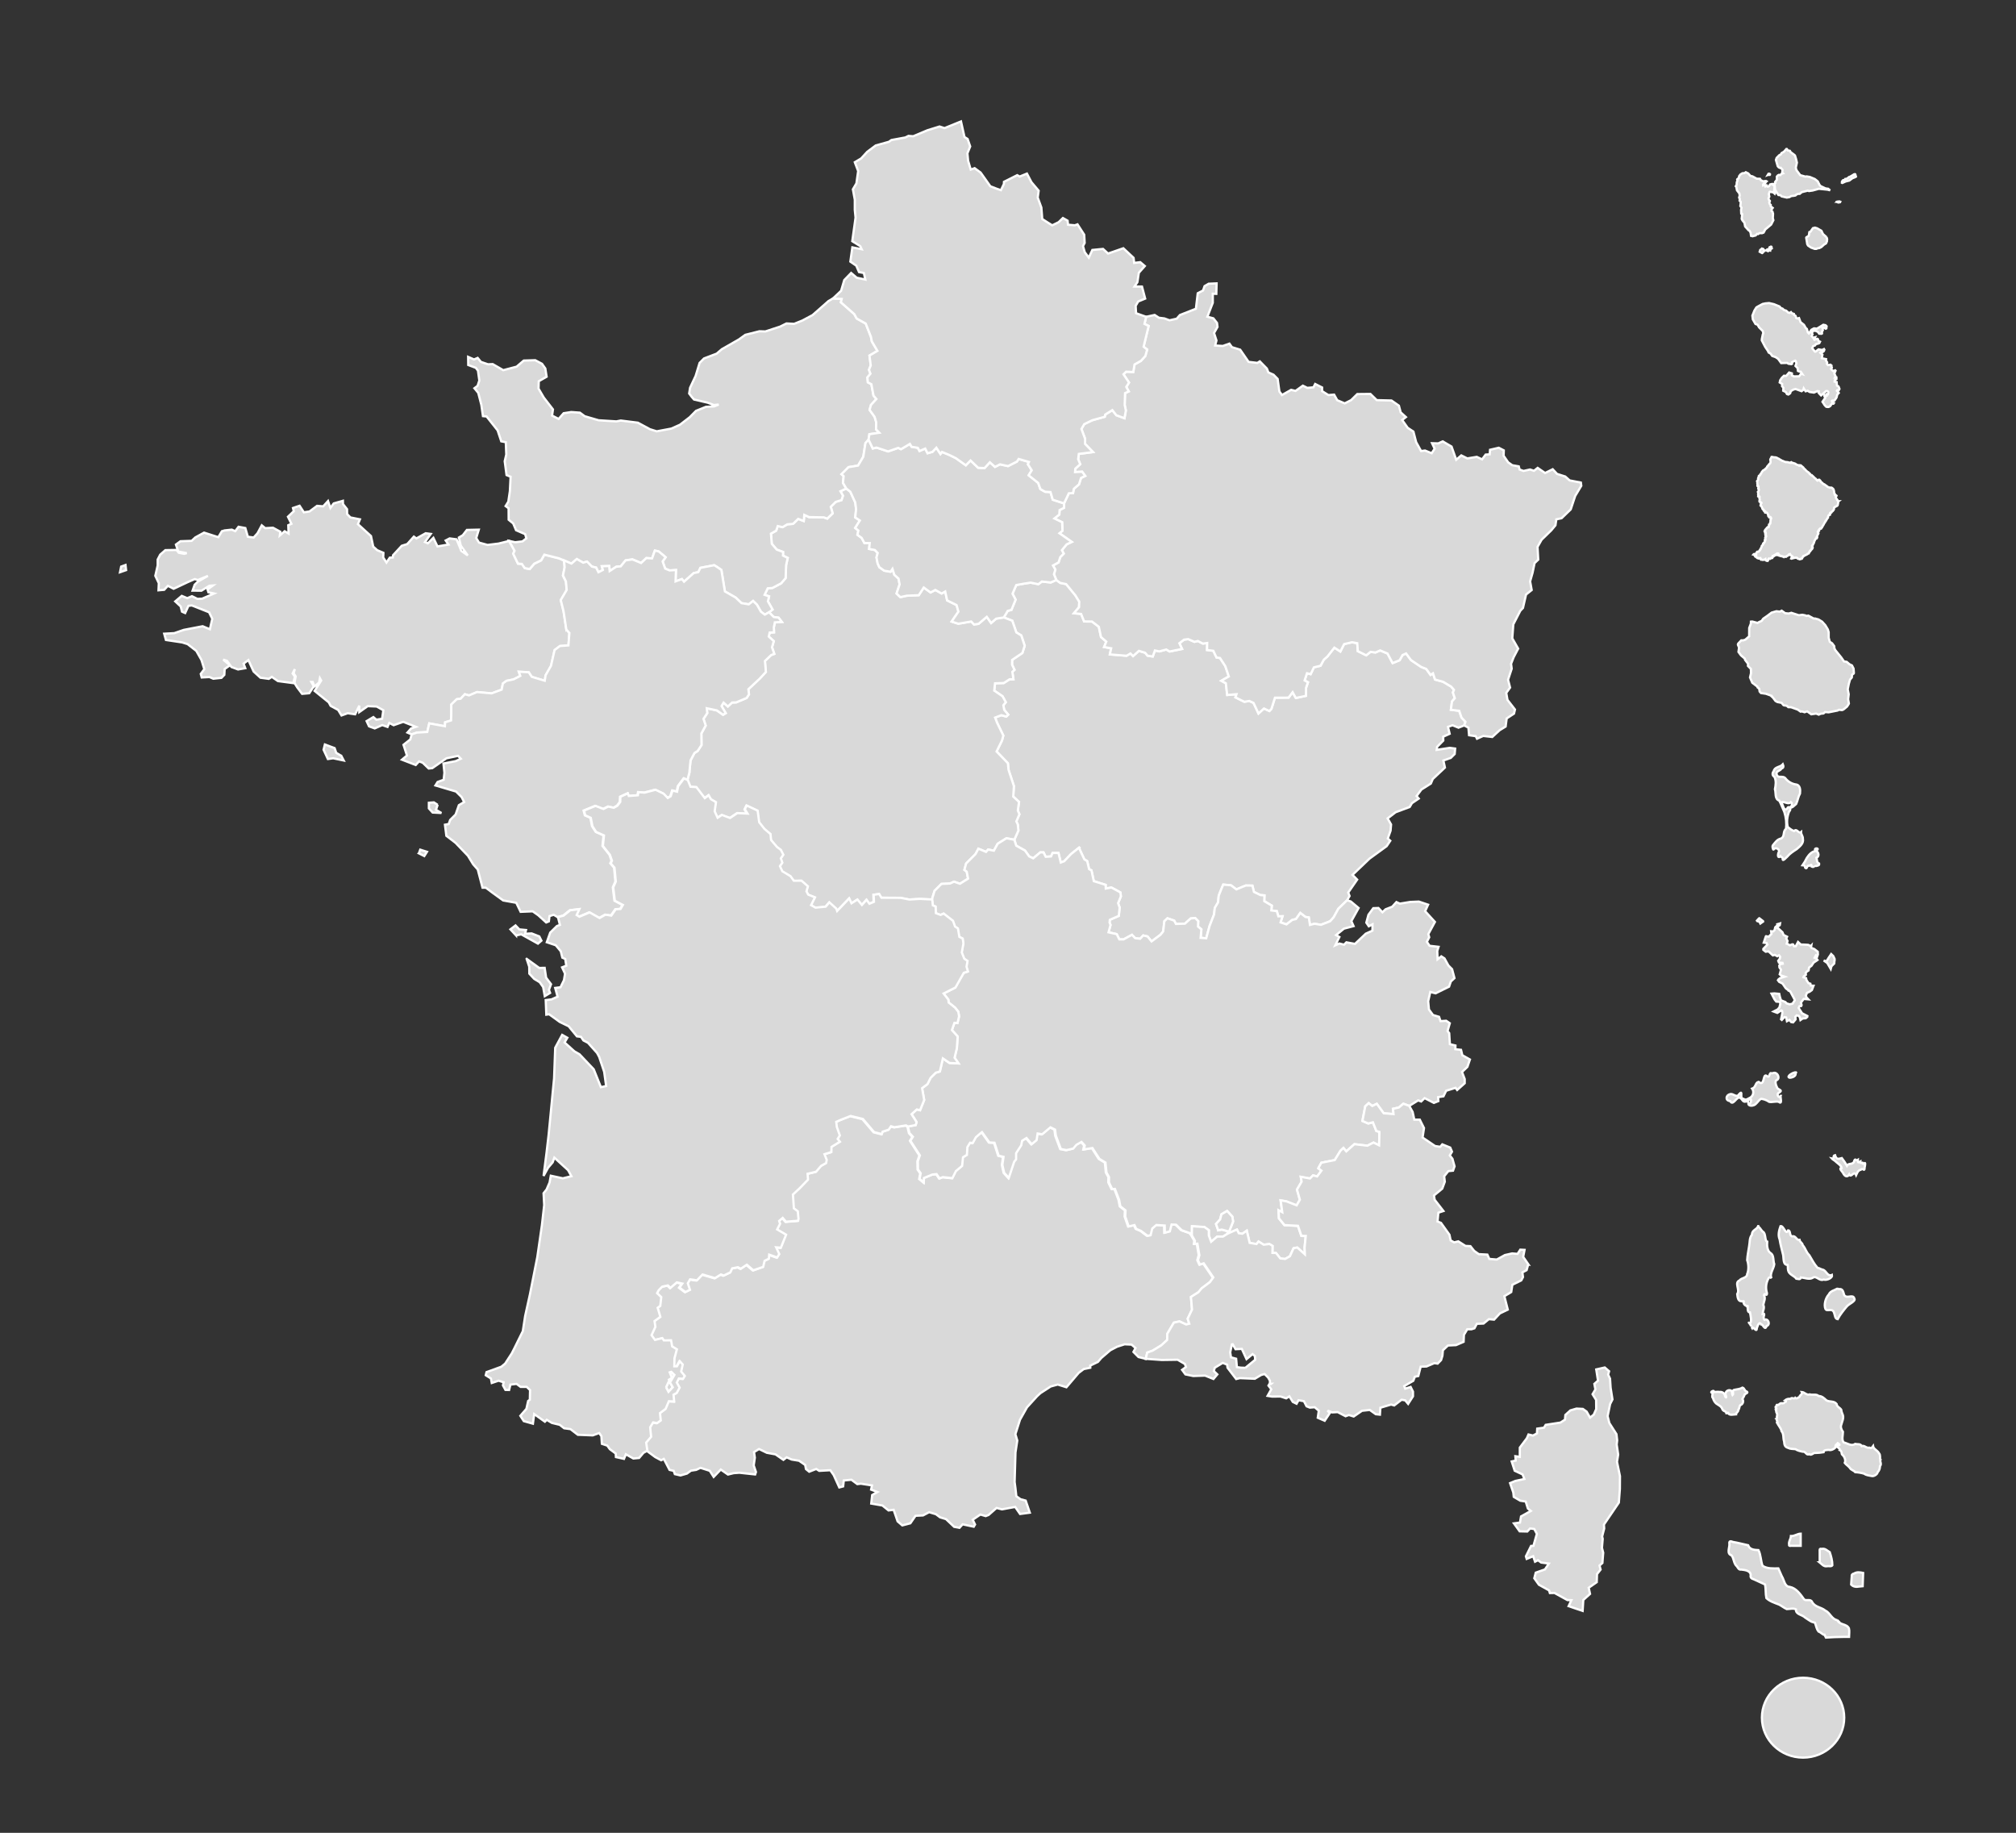 <?xml version="1.0" encoding="UTF-8"?>
<svg id="Regions" xmlns="http://www.w3.org/2000/svg" viewBox="0 0 448.77 407.98">
  <rect x="0" y="0" width="448.77" height="407.98" fill="#333333" stroke="none"/>
  <defs>
    <style>
      .cls-1 {
        fill: #d9d9d9;
        stroke: #fff;
        stroke-width: .5px;
      }
    </style>
  </defs>
  <path id="R_94" class="cls-1" d="M359.95 325.4 360.21 323.78 359.88 321.54 359.99 320.62 359.83 319.24 358.25 316.77 357.86 315.23 358.42 312.54 358.94 311.51 358.53 308.91 358.4 306.88 357.98 305.99 358.19 305.23 357.23 304.4 355.33 304.83 355.72 307.33 354.91 308.05 355.14 309.28 354.51 310.35 355.3 311.62 355.32 313.66 354.78 314.89 353.95 315.56 353.19 314.22 352.35 313.62 350.93 313.55 349.57 313.95 348.46 314.96 348.37 316.01 347.37 316.66 344.07 317.17 343.7 317.8 342.19 318.01 342.13 319.08 341.24 319.55 340.25 319.31 339.88 320.15 338.32 322.23 338.31 324.29 337.33 324.15 337.4 325.12 336.51 325.32 337.18 327.39 338.93 328.2 339.33 329.22 337.33 329.65 336.15 330.14 336.87 332.25 336.97 333.2 338.41 334.05 339.63 334.24 340.11 335.79 340.77 336.33 338.59 337.55 338.35 338.92 337.01 339.1 338.28 340.87 339.98 340.91 340.6 340.24 341.53 340.35 342.11 341.43 341.35 344.1 340.82 344.12 339.67 346.44 339.85 347.01 341.29 346.41 341.71 347.63 342.36 347.3 343.08 347.82 344.79 348.04 343.91 349.35 341.87 350.06 341.54 351.32 342.57 352.76 344.82 354.01 345.01 354.61 346.03 354.59 348.91 356.17 349.8 356.2 349.18 357.53 352.3 358.58 352.45 356.15 353.95 354.8 353.65 353.43 355.44 352.19 355.5 350.4 356.3 349.38 356.06 348.49 356.7 347.92 356.88 345.63 356.6 344.55 356.77 342.54 356.64 342.02 357.1 340.24 357.04 339.37 360.36 334.48 360.59 331.45 360.61 328.58 359.95 325.4z"/>
  <path id="R_76" class="cls-1" d="M270.1,284.36l-.76,1.05-1.84,1.38-.73,.88-1.65,1.04,.24,2.82-.97,2.02,.36,1.12-.7,.17-1.48-.69-1.26,.28-1.45,2.47-.04,1.39-1.3,1.19-1.93,1.18-1.2,.43-.34,1.39-1.62-.41-1.12-1.13,.46-.87-.88-.76-1.55-.07-1.67,.54-1.5,.78-2,1.71-.77,.89-1.7,.82v.48l-1.45,.29-1.13,.85-2.73,3.2-1.93-.6-1.57,.43-2.28,1.48-.75,.69-2.24,2.46-1.57,2.78-1.02,3.21,.42,1.41-.4,2.66-.19,6.57,.18,1.35,.2,1.82,.95,.67,1.13,.3,.92,2.69-2.17,.29-1.09-1.57-2.93,.54-1.22-.31-1.77,1.56-.64,.25-1.18-.35-1.71,1.16,.52,1.06-.29,.49-2.48-.53-.7,.78-1.18-.22-1.82-1.72-1.32-.4-.92-.69-1.51-.45-1.36,.72-1.67,.08-1.15,1.67-1.79,.47-1.05-.9-.88-2.57-1.14,.14-1.36-1.1-2.49-.43,.21-1.9,1.17-.67-1.41-.53,.2-.94-2.48-.38-.79,.09-1.31-.97-1.7,.16-.14,1.32-.86,.23-1.25-2.76-.75-1.07-2.47,.14-.66-.42-1.57,.61-.72-.59-.17-.91-1.36-.94-1.65-.27-1.12-.49-.72,.56-1.76-1.22-1.93-.35-1.73-.84-1.12,.68,.18,1.25-.25,1.71,.5,1.48-.18,.54-3.51-.38-1.27,.09-1.27,.31-1.6-1.11-1.58,1.64-.87-1.36-2.07-.66-.95,.45-1.17,.18-.9,.65-1.43,.41-1.25-.29-.27-.74-.91-.2-1.28-2.45-.59,.3-1.31-.7-1.88-1.39-.27-1.8,1.1-1.3-.21-2.11,.66-1.09,.89,.15,.81-.59-.17-1.63,1.25-.94,.73-1.71,1.18,.07-.15-1.52,.71-.38,.65-1.19-.63-1.13,.46-.9,.93,.07,.39-.64-.81-.98,.35-1.56-.64-.73-.65,1.14h-.59l.04-1.79,.54-2-1.06-.65-.24-1.35-1.6,.02-.35-.51-1.62,.4-.77-1.05,.85-1.86-.19-1.28,1.3-.94-.6-2.02,.58-.43,.22-1.95-.92-.87,.34-.65,.8-.81,1.26-.27,.56,.55,1.43-1.23,1.22,.27-.63,.89,1.31,.99,1.02-.5-.48-1.44,.5-.88,1.53,.22,1.25-1.3,2.77,.81,1.32-.82,.62,.24,1.47-.7,.42-.9,1.27-.25,.66,.33,1.33-.89,1.45,1.24,2.19-.76,.31-1.35,.95-.46,.08-.91,1.77,.63,.47-.76-.7-1.5,1.06,.09,1.16-2.9-1.99-1.17,.65-1.26-.21-.63,.79-.68,.74,.85,2.69-.22,.09-.43-.16-1.68-.87-.65-.21-3.07,1.51-1.41,1.85-1.91-.1-1.3,1.9-.46,1.11-1.3,1.12-.63,.13-.71-.5-1.26,1.54-.48,.03-1.15,1.87-1.15-.5-.62,.48-.77-.67-1.9-.13-1.13,.96-.43,2.25-.88,2.73,.67,2.49,2.92,1.72,.44,.17-.53,1.36-.45,.51-.76,.79,.22,2.56-.41,.43,.25,.33,1.44,.78,.83-.55,.88,2.1,3.26-.44,1.28,.03,1.85,.6,.86-.24,1.25,.93,.77,.02-.97,1.9-.78,.93-.09,.66,.96,.73-.29,2.13,.23,.79-1.58,1.36-1.15,.2-1.92,.87-.54,.1-1.7,.61-1.01,.59,.09,.7-1.3,.85-.74,.51-.4,1.64,2.3,1.14,.06,.93,2.88,1.08,.26-.26,1.79,.39,1.76,1.03,1.13,1.21-3.61,.41-.51v-1.37l1.14-1.76,.2-1.01,.97-.61,1.16,1.37,1.09-.91,.23-1.48,1,.19,1.85-1.56,1.02,.5,.17,1.35,1.12,2.98,1.25,.24,1.5-.34,.71-.85,1.14-.64,.72,.79-.18,.87,1.89-.31,1.54,2.42,1.36,.82,.22,2.22,.57,1.01-.02,1.19,.72,1.49,.62-.03,.93,2.42,.28,1.45,1.15,.9-.07,1.35,.77,2.22,1.29-.3,.39,.83,1.07,.46,1.43,1.08,.7-.13,.36-1.48,.91-.8,1.87,.11,.03,1.6,1.1-.29,.39-1.54,1.01,.05,1.25,1.23,1.85,.65,.4,.5,.69,1.21-.09,.69,.64-.05,.44,2.57-.32,1.11,.44,.98,.84-.29,.93,1.36,1.21,1.78Zm-121.08,23.06h.33l.78-1.37-.7-.68-.35,.11,.49,1.24-.67,.4,.12,.31Zm-.75,1.38l.54,1.02,.95-1.02-.72-1.25-.21,.05-.56,1.2Z"/>
  <path id="R_53" class="cls-1" d="M126.07 140.15L125.45 136.09L124.83 133.6L126.15 131.35L125.98 129.46L125.32 128.12L125.69 126.3L125.56 124.77L124.41 124.28L121.18 123.47L120.46 124.74L118.94 125.48L117.92 126.67L116.83 126.47L116.19 125.53L115.31 125.47L114.26 123.25L114.56 122.6L113.34 120.41L110.97 121L108.53 121.3L106.63 120.78L106.01 119.77L106.58 117.9L103.93 117.96L103.02 119.14L102.15 119.65L102.57 121.45L104.13 123.64L102.69 122.63L101.63 120.05L100.09 119.85L99.21 120.31L99.83 121.22L97.38 121.63L96.47 119.72L95.24 120.94L94.6 120.66L95.89 118.85L94.76 118.7L92.68 119.86L92.13 119.45L90.65 121.11L89.43 121.49L87.49 123.6L87.44 124.1L86.77 124.13L86.03 125.22L85.3 124.09L85.35 123.06L83.97 122.47L83.08 121.67L82.58 119.32L79.68 116.68L80.12 115.6L78 115.18L77.28 114.44L77.25 113.34L76.35 112.2L76.33 111.48L74.29 112.06L73.54 113.07L73.02 111.53L71.94 112.71L70.58 112.6L68.9 113.85L67.64 114.04L66.69 112.58L65.22 113.08L65.4 113.79L64.1 115.03L64.87 116.6L64.17 116.91L64.23 118.76L63.37 118.25L62.29 119.19L62.4 118.36L60.76 117.47L59.04 117.57L58.27 116.94L57.32 118.71L56.47 119.65L55.17 119.48L54.61 117.54L53.1 117.26L52.36 118.24L51.6 117.9L50 118.07L49.39 118.25L48.6 119.58L45.43 118.56L43.48 119.63L42.66 120.39L40.17 120.48L39.16 121.22L39.67 122.76L41.57 123.13L40.99 123.28L39.79 123.04L39.29 122.42L36.81 122.46L35.66 123.47L35.1 124.55V125.87L34.57 128.17L35.35 129.82L35.28 131.4L36.55 131.29L37.37 130.4L38.65 131.06L41.86 129.55L43.36 128.9L44.03 129.12L46.29 128.19L44.09 129.43L43.33 130.17L42.87 131.47L44.84 131.49L46.58 130.4L47.4 130.33L46.2 131.2L46.39 131.84L47.64 132.11L44.99 133.27L43.94 133.31L42.73 132.71L41.69 133.15L40.46 132.64L39.01 133.87L40.22 134.99L40.51 136.15L41.21 136.47L41.95 134.85L42.71 134.77L46.54 136.29L47.25 137.75L46.72 140.07L45.11 139.4L40.91 140.21L38.79 140.94L36.55 141.06L36.94 142.46L40.55 143L41.76 143.38L43.69 144.88L44.84 146.9L45.48 148.95L44.69 150.01L44.9 150.8L46.63 150.71L47.48 151.08L49.29 150.89L49.94 150.22L50.01 148.92L51.19 148.09L49.68 146.83L50.53 147.1L51.51 148.47L52.99 149.02L54.6 148.74L54.22 147.72L55.29 146.93L56.46 149.48L57.98 150.86L59.83 151.11L60.51 150.67L61.87 151.61L65.28 152.06L65.65 150.63L65.14 149.92L65.63 148.94L65.37 149.87L65.82 150.57L65.55 152.02L66.15 152.99L67.25 154.45L68.84 154.31L69.85 152.78L69.31 151.8H69.61L69.98 152.81L71.02 151.95L71.21 150.97L71.5 151.49L70.03 153.79L73.18 156.34L73.6 157.12L75.27 158.03L76.02 159.26L77.39 158.76L79.05 159L79.98 157.08V158.51L81.85 157.19L83.85 157.27L85.33 158.1L85.06 160L83.78 160.2L83.11 159.62L81.61 160.52L82.15 161.68L83.42 162.14L85.09 161.4L86.26 161.81L86.65 160.92L87.62 161.43L89.77 160.68L92.58 161.79L91.51 162.15L90.7 163.07L91.65 163.48L92.82 163.09L95.12 162.96L95.56 161.04L99.05 161.68L99.09 160.8L100.42 160.39L100.47 158.97V156.84L101.68 155.66L102.54 155.56L103.49 154.55L104.42 154.82L106.19 154.07L109.44 154.36L111.68 153.53L111.95 152.16L112.76 151.57L114.32 151.25L115.83 150.48L115.5 149.54L117.71 149.67L118.38 150.68L121.27 151.55L121.46 150.34L122.66 148.24L123.47 144.71L124.66 143.82L126.54 143.69L126.76 140.92L126.08 140.14Z M75.97 168.24L76.51 169.28L74.16 168.79L72.99 168.96L72.03 166.89L72.32 165.72L74.49 166.53L74.84 167.57L75.96 168.24ZM26.97 126.12L26.72 127.37L28.07 126.91L27.94 125.77L26.97 126.12Z"/>
  <path id="R_27" class="cls-1" d="M325.34 159.73 324.83 158.22 322.97 157.99 323.23 156.13 323.85 155.42 323.42 154.15 323.66 153.56 323.03 152.83 321.24 151.76 319.45 151.27 318.99 149.87 318.44 150.23 317.49 148.9 316.35 148.45 314.08 146.92 313 145.45 312.21 145.81 311.56 146.97 310 147.6 308.87 145.47 307.23 144.78 306.19 145.24 305.09 145.1 304.13 145.87 302.25 144.94 302.13 143.17 300.98 142.96 299.21 143.37 298.37 145.02 297.03 144.16 295.5 146.12 294.68 146.85 293.96 148.19 292.48 148.55 291.75 150.07 290.94 149.86 290.41 151.47 291.16 151.88 290.73 153.11 290.71 154.89 288.46 155.37 287.74 154.08 286.84 155.29 283.81 155.3 283.02 157.8 282.57 158.27 281.36 157.71 280.14 158.82 279.04 156.46 278.11 156.03 276.99 156.21 275.02 155.23 275.25 154.53 273.18 154.7 272.88 152.09 271.87 151.54 273.54 150.58 272.76 148.28 271.58 146.47 270.81 146.36 270.09 144.86 268.69 144.69 268.73 143.13 267.76 143.26 266.65 142.68 265.89 142.87 264.51 142.27 263.58 142.38 262.53 143.18 263.13 144.46 260.36 145.02 259.62 144.58 258.06 145 257.09 144.79 256.61 146.13 255.46 145.96 254.91 145.3 253.53 144.88 252.22 146.04 251.64 145.46 250.78 145.97 247.06 145.67 247.35 144.31 245.78 144.02 246.27 142.82 245.09 141.81 244.6 139.52 243.09 138.35 241.33 138.33 240.66 136.66 239.06 136.51 240.2 135.16 240.25 133.93 239.36 132.49 237.33 130.02 236.01 129.75 235.14 129.11 233.9 129.66 231.93 129.44 231.14 130.04 229.43 129.69 228 129.91 226.22 130.23 225.39 132.16 226.08 133.47 225.15 135.76 224.32 135.98 223.45 137.44 225.33 138.17 226.24 140.78 227.34 141.45 228.1 143.74 227.58 145.36 225.3 146.89 225.29 147.97 225.83 149.11 225.35 149.55 225.59 151.2 224.74 151.21 223.43 152.04 221.5 152.1 221.32 153.73 223.16 154.98 223.89 156.31 223.35 156.99 223.55 158.03 224.44 159.08 224 159.51 222.91 159.2 221.51 159.73 221.94 160.85 223.34 163.73 223.05 164.82 221.84 167.28 224.36 169.89 224.5 171.36 225.7 174.98 225.55 177.31 226.84 178.51 226.57 180.41 226.92 181.26 226.24 182.84 226.56 183.53 226.7 184.87 225.79 186.92 226.22 188.25 228.16 189.33 229.1 190.63 230 191.06 231.57 189.74 232.29 189.74 232.78 190.72 233.96 190.64 234.31 189.87 235.62 189.87 236.13 192 236.9 191.71 238.42 190.11 240.39 188.54 240.23 188.85 241.38 191.29 242.01 191.68 242.44 193.48 242.96 193.73 243.48 196.14 246.12 196.97 246.15 197.79 247.4 197.56 248.59 198.2 249.41 198.66 249.51 199.53 248.89 201.04 249.24 202.01 249.05 203.87 247.05 204.75 246.99 205.36 247.21 205.9 246.76 207.53 248.59 207.94 249.16 209.1 250.11 209.11 251.98 208.09 252.7 208.84 253.8 208.97 254.48 208.23 255.44 208.45 256.34 209.56 258.32 208.09 258.93 207.34 259.19 205.06 259.88 204.41 261.38 204.93 261.76 205.67 263.77 205.61 265.05 204.45 266.05 204.35 266.73 205.05 266.68 206.24 267.43 206.87 267.26 208.76 268.51 208.86 269.26 206.11 270.25 203.58 270.42 202.1 271.15 200.86 271.3 199.36 271.79 198.12 272.3 196.91 274.03 197.07 275.22 197.98 277.32 197.11 278.79 197.14 279.13 198.54 280.56 199.24 281.47 199.31 281.43 200.6 283.11 201.59 283 202.66 284.23 202.82 284.56 203.97 285.49 203.96 285.06 205.32 286.37 205.77 287.68 204.76 288.49 204.58 289.45 203.22 290.61 204.12 291.34 204.22 291.6 205.89 292.6 205.63 294.07 205.86 296.09 205.07 296.88 204.18 297.92 202.29 299.88 200.39 300.42 199.44 300.12 198.68 302.11 195.8 301.69 195.37 301.07 194.75 304.86 191.13 308.67 188.36 309.48 187.15 308.93 186.66 309.55 184.9 309.66 183.53 308.89 182.17 310.68 180.8 313.8 179.64 314.3 178.79 315.81 177.76 315.33 177.2 316.41 175.75 318.51 174.42 318.94 173.41 321.65 170.86 321.3 169.29 322.95 168.71 323.82 167.84 323.92 166.63 322.73 166.47 319.81 166.92 319.91 166.24 321.28 164.85 321.26 163.99 322.7 163.34 322.33 161.8 323.34 161.44 324.67 161.98 325.93 161.48 326.22 160.68 325.34 159.73z"/>
  <path id="R_24" class="cls-1" d="M227.58 145.36 228.1 143.74 227.34 141.45 226.24 140.78 225.33 138.17 223.45 137.44 221.75 137.71 220.63 138.68 219.66 137.3 217.84 138.86 216.82 139.01 216.2 138.34 213.33 138.84 211.84 138.36 213.35 136.15 212.94 134.69 210.84 133.65 210.41 131.67 209.61 132.11 208.21 131.32 207.15 131.88 205.63 130.78 204.52 132.49 201.86 132.6 200.43 132.92 199.58 132.11 200.26 130.09 200.02 128.79 199.08 127.94 198.67 126.63 198.24 127.27 196.84 127.04 195.74 126.25 195.36 125.39 195.11 124.08 195.38 123.09 194.75 122.43 193.47 122.19 193.61 120.89 192.42 120.87 191.8 119.72 190.87 119.05 191.08 118.11 190.37 117.52 191.41 115.86 190.38 115.18 190.57 113.33 190.38 111.84 189.29 109.46 188.39 108.74 187.08 109.35 187.64 110.34 187.32 111.32 186.03 111.72 184.93 112.82 185.35 114.27 184.14 115.44 183.39 115.16 180.12 115.11 179.04 114.61 178.92 115.97 177.68 115.5 176.53 116.61 175.26 116.71 174.21 117.34 173.13 117.1 172.78 118.12 171.61 118.79 171.8 121.05 172.9 122.34 174.32 122.87 174.29 123.67 175.35 124.19 174.99 125.8 174.88 128.69 173.88 129.85 171.93 130.88 170.9 130.95 170.2 132.41 171.19 132.75 170.94 133.85 171.97 135.68 171.2 136.3 172.24 137.36 173.32 137.5 174.05 138.45 172.48 138.55 172.26 139.65 172.3 140.76 171.34 140.8 171.13 141.7 172.24 142.72 171.85 144.09 172.36 145.56 171.65 145.82 170.27 147.14 170.48 149.58 169.12 151.05 166.58 153.42 166.72 154.55 166.2 155.36 163.88 156.35 162.97 156.38 162.02 157.26 161.06 156.41 160.61 157.17 161.54 158.75 160.95 159.11 159.58 158.14 157.32 157.66 157.44 158.74 156.59 160.03 157.08 161.52 156.12 163.28 156.16 165.85 155.3 167.17 154.57 167.64 153.72 169.28 153.47 171.69 153.49 171.89 153.02 173.68 153.61 175.15 154.93 175.23 156.79 177.68 157.66 177.04 158.16 177.92 159.28 178.58 158.99 180.62 159.65 182.06 160.61 181.43 162.42 182.11 164.05 181.02 166.32 181.15 165.72 180.18 166.13 179.35 168.57 180.48 168.92 183.06 170.11 184.58 171.45 185.7 171.58 187.04 172.9 188.59 173.76 189.22 174.3 190.3 173.75 191.1 174.08 192.06 173.55 192.85 174.08 193.99 175.9 195.08 176.64 196.1 178.34 196.08 179.78 197.34 179.45 198.45 179.83 199.18 181.35 199.79 180.47 201.53 181.47 202.09 183.73 201.87 184.56 200.91 186.08 202.29 186.28 202.83 188.98 200.02 189.49 201.11 190.82 200.27 191.8 201.48 192.84 200.32 193.47 201.2 194.48 200.77 194.41 199.19 195.64 199.02 196.14 199.85 200.4 199.87 202.34 200.25 204.67 200.11 207.44 200.24 208.04 198.29 209.57 196.76 211.48 196.67 212.37 196.26 213.69 196.72 215.5 195.59 215.2 194.03 214.68 193.63 215.07 192.21 217.14 190.14 217.8 188.92 219.5 189.63 219.96 189.11 221.24 189.36 222.09 187.81 224.03 186.6 225.79 186.92 226.7 184.87 226.56 183.53 226.24 182.84 226.92 181.26 226.57 180.41 226.84 178.51 225.55 177.31 225.7 174.98 224.5 171.36 224.36 169.89 221.84 167.28 223.05 164.82 223.34 163.73 221.94 160.85 221.51 159.73 222.91 159.2 224 159.51 224.44 159.08 223.55 158.03 223.35 156.99 223.89 156.31 223.16 154.98 221.32 153.73 221.5 152.1 223.43 152.04 224.74 151.21 225.59 151.2 225.35 149.55 225.83 149.11 225.29 147.97 225.3 146.89 227.58 145.36z"/>
  <path id="R_84" class="cls-1" d="M327.21 235.84 325.52 234.89 325.23 233.69 323.96 233.55 323.99 232.73 322.75 232.43 322.6 229.98 322.23 229.5 322.73 227.77 321.93 227.22 320.67 227.3 320.34 226.34 318.99 225.94 318.09 224.71 317.92 222.87 318.39 220.81 319.57 221.11 322.57 219.63 322.96 218.48 323.77 217.73 323.24 215.74 322.42 214.91 321.55 213.34 320.84 212.88 320.01 213.54 319.94 211.68 320.23 210.76 318.23 210.53 317.63 209.65 318.15 208.63 317.95 207.93 319.42 205.22 317.24 202.83 317.9 201.38 315.84 200.69 313.92 200.77 311.61 201.15 310.85 200.8 309.92 201.83 308.43 202.41 307.74 203.07 306.84 202.12 305.7 202.16 304.62 203.63 304.15 205.38 304.7 206.19 305.52 205.76 305.51 207.16 304.03 207.83 301.62 210.11 299.71 209.76 299.18 210.29 298.15 210.02 297.24 210.43 298.15 208.57 297.42 208.15 299.16 206.72 301.31 206.15 300.81 205.04 302.43 202.12 300.7 200.67 299.88 200.39 297.92 202.29 296.88 204.18 296.09 205.07 294.07 205.86 292.6 205.63 291.6 205.89 291.34 204.22 290.61 204.12 289.45 203.22 288.49 204.58 287.68 204.76 286.37 205.77 285.06 205.32 285.49 203.96 284.56 203.97 284.23 202.82 283 202.66 283.11 201.59 281.43 200.6 281.47 199.31 280.56 199.24 279.13 198.54 278.79 197.14 277.32 197.11 275.22 197.98 274.03 197.07 272.3 196.91 271.79 198.12 271.3 199.36 271.15 200.86 270.42 202.1 270.25 203.58 269.26 206.11 268.51 208.86 267.26 208.76 267.43 206.87 266.68 206.24 266.73 205.05 266.05 204.35 265.05 204.45 263.77 205.61 261.76 205.67 261.38 204.93 259.88 204.41 259.19 205.06 258.93 207.34 258.32 208.09 256.34 209.56 255.44 208.45 254.48 208.23 253.8 208.97 252.7 208.84 251.98 208.09 250.11 209.11 249.16 209.1 248.59 207.94 246.76 207.53 247.21 205.9 246.99 205.36 247.05 204.75 249.05 203.87 249.24 202.01 248.89 201.04 249.51 199.53 249.41 198.66 248.59 198.2 247.4 197.56 246.15 197.79 246.12 196.97 243.48 196.14 242.96 193.73 242.44 193.48 242.01 191.68 241.38 191.29 240.23 188.85 240.39 188.54 238.42 190.11 236.9 191.71 236.13 192 235.62 189.87 234.31 189.87 233.96 190.64 232.78 190.72 232.29 189.74 231.57 189.74 230 191.06 229.1 190.63 228.16 189.33 226.22 188.25 225.79 186.92 224.03 186.6 222.09 187.81 221.24 189.36 219.96 189.11 219.5 189.63 217.8 188.92 217.14 190.14 215.07 192.21 214.68 193.63 215.2 194.03 215.5 195.59 213.69 196.72 212.37 196.26 211.48 196.67 209.57 196.76 208.04 198.29 207.44 200.24 207.59 201.56 208.21 201.81 208.26 203.28 209.32 203.68 210.01 203.37 212.06 204.99 212.52 206.27 213.16 206.68 213.49 208.57 214.24 208.94 214.39 210.05 214.03 212.04 214.58 213.44 215.3 213.93 215.07 215.22 215.4 216.27 214.47 216.57 212.6 219.86 210.05 221.15 211.1 222.51 211.18 223.17 212.6 224.29 213.32 225.21 213.49 226.23 213.13 227.73 212.46 227.68 211.9 229.29 213.18 230.72 213 233.34 212.49 235.45 213.36 236.72 211.36 236.62 209.88 235.61 209.21 238.52 208.3 238.79 207.16 239.91 206.43 241.33 205.24 242.23 205.72 244.86 204.8 247.14 204.08 246.96 202.9 248.01 204.02 249.76 203.83 250.44 202.11 250.76 202.44 252.2 203.22 253.04 202.66 253.92 204.77 257.18 204.32 258.46 204.35 260.31 204.95 261.17 204.71 262.42 205.64 263.19 205.67 262.22 207.57 261.44 208.49 261.35 209.15 262.31 209.88 262.02 212.01 262.25 212.8 260.67 214.17 259.52 214.37 257.6 215.24 257.07 215.34 255.36 215.95 254.36 216.53 254.44 217.24 253.15 218.09 252.41 218.6 252.01 220.24 254.31 221.38 254.37 222.31 257.25 223.39 257.51 223.13 259.3 223.53 261.06 224.56 262.19 225.77 258.58 226.19 258.08 226.19 256.7 227.33 254.94 227.53 253.93 228.5 253.32 229.66 254.69 230.75 253.79 230.98 252.31 231.99 252.49 233.84 250.94 234.86 251.44 235.04 252.79 236.15 255.77 237.41 256.01 238.91 255.67 239.62 254.83 240.75 254.19 241.47 254.98 241.29 255.86 243.18 255.55 244.73 257.96 246.08 258.78 246.31 261 246.87 262.01 246.86 263.2 247.58 264.69 248.19 264.65 249.12 267.08 249.4 268.53 250.55 269.43 250.48 270.78 251.25 273 252.54 272.7 252.93 273.54 254 274 255.43 275.08 256.13 274.96 256.49 273.48 257.4 272.68 259.27 272.8 259.3 274.4 260.41 274.1 260.8 272.57 261.81 272.62 263.06 273.85 264.9 274.5 265.31 275 265.34 272.97 267.08 273.08 268.09 273.14 269.1 273.86 269.09 275.04 269.61 276.43 270.95 275.3 272.24 275.28 273.19 274.69 273.39 274.09 271.97 273.69 271.18 273.86 270.69 272.45 271.61 271.44 271.89 270.31 273.16 269.55 274.33 270.83 274.49 271.91 273.56 274.24 273.62 274.48 275.36 273.71 275.75 274.54 276.55 274.66 277.53 273.97 278.17 276.69 279.7 276.95 280.15 276.38 281.3 277.1 282.57 276.94 283.27 277.36 283.24 278.93 284.04 278.95 284.99 280.15 286.07 280.27 287.12 279.68 287.95 277.87 288.77 277.72 290.46 279.24 290.4 277.7 290.66 275.15 289.68 275.12 288.92 272.89 285.92 272.72 284.69 271.22 284.59 269.43 285.43 269.86 285.06 267.22 286.36 267.44 288.63 268.33 289.35 267.08 288.71 264.81 289.75 263.06 289.56 261.97 291.61 262.35 292.3 261.65 293.2 261.89 294.16 260.59 293.46 260.06 294.14 258.83 297.12 258.24 298.4 256.15 299.05 255.54 299.69 256.3 301.5 254.69 304.39 255.04 305.75 254.34 307 254.96 307.06 251.97 306.38 251.75 305.61 249.82 304.57 250.08 303.28 249.52 303.91 246.26 304.68 245.56 305.48 246.19 306.48 245.7 308.01 247.81 310.21 248 310.08 246.82 311.39 246.53 312.4 245.69 313.71 246.17 315.69 244.94 316.36 245.19 317.12 244.44 319.19 245.5 320.19 245.1 320.13 244.22 321.32 244.04 321.92 242.8 324 242.15 324.37 242.63 326.05 241.13 326.05 240.19 325.45 238.63 326.65 237.48 327.21 235.84z"/>
  <path id="R_28" class="cls-1" d="M195.01 95.57 195.05 94 194.69 92.78 193.58 91.24 193.88 90.15 195.09 88.82 194.45 88.07 193.97 85.52 193.19 85.11 193.09 84.02 193.77 83.18 193.44 82.32 193.83 81.35 193.55 79.15 195.32 78.1 194.07 75.99 193.88 74.99 192.72 72.03 190.7 70.89 190.17 69.92 187.19 67.29 187.36 66.54 185.42 66.44 184.42 67.02 180.89 70.13 178.61 71.35 176.77 72.09 175.07 72 173.66 72.7 170.37 73.78 169.05 73.74 165.91 74.53 164.51 75.54 160.67 77.74 159.53 78.72 156.72 79.79 155.73 80.79 154.85 83.68 153.61 86.32 153.41 87.59 153.94 88.29 154.49 88.93 157.51 89.63 158.92 90.16 159.99 90.05 158.97 90.46 157.15 90.56 154.94 91.45 153.55 92.86 151.37 94.54 149.45 95.4 146.19 96.01 144.68 95.54 141.99 94.09 138.19 93.61 137.2 93.8 133.25 93.55 130.16 92.65 129.09 91.86 127.16 91.72 125.47 91.98 124.35 93.25 122.89 92.51 123.09 91.13 121.06 88.51 119.88 86.5 119.93 84.86 121.68 83.86 121.39 82.02 120.65 80.98 119.14 80.18 116.59 80.26 115 81.62 112.03 82.4 109.68 81.05 108.63 81.09 107.06 80.56 106.33 79.67 105.52 80.01 104.21 79.44 104.23 81.25 105.92 81.88 106.4 82.52 106.7 84.71 106.31 85.89 105.61 86.42 106.46 87.46 107.15 90.13 107.51 92.63 108.32 92.71 110.77 95.8 111.58 98.24 112.59 98.43 112.7 101.17 112.35 102.67 112.76 105.75 113.66 106.12 113.5 109.32 113.15 111.67 112.55 112.65 113.21 113.14 113.23 115.69 114.24 116.52 114.88 118.03 116.9 118.9 117.17 119.83 116.31 120.51 114.67 120.7 113.32 120.4 114.54 122.6 114.24 123.25 115.3 125.46 116.17 125.52 116.82 126.46 117.91 126.66 118.93 125.47 120.45 124.73 121.17 123.46 124.4 124.27 125.56 124.76 127.2 125.47 128.4 124.45 129.81 125.26 130.68 125.02 131.77 126.13 132.7 126.35 133.22 127.39 134.21 126.88 133.98 126.05 135.62 126 135.72 127.11 137.21 126.15 138.19 126.07 139.26 124.74 140.79 124.52 142.71 125.32 143.88 124.23 145.15 124.31 145.78 122.56 146.64 122.76 148.17 124.05 147.5 124.99 148.07 126.59 149.06 126.99 150.47 126.89 150.37 129.42 151.79 128.9 152.27 129.48 154.43 127.57 155.45 127.36 155.92 126.4 158.98 125.82 159.4 126.06 160.58 126.86 161.37 131.65 163.79 133.04 165.07 134.26 166.69 134.53 167.65 133.78 168.5 134.61 169.39 136.17 170.26 136.83 171.2 136.3 171.97 135.68 170.94 133.85 171.19 132.75 170.2 132.41 170.9 130.95 171.93 130.88 173.88 129.85 174.88 128.69 174.99 125.8 175.35 124.19 174.29 123.67 174.32 122.87 172.9 122.34 171.8 121.05 171.61 118.79 172.78 118.12 173.13 117.1 174.21 117.34 175.26 116.71 176.53 116.61 177.68 115.5 178.92 115.97 179.04 114.61 180.12 115.11 183.39 115.16 184.14 115.44 185.35 114.27 184.93 112.82 186.03 111.72 187.32 111.32 187.64 110.34 187.08 109.35 188.39 108.74 187.65 107.48 187.8 105.99 187.32 105.56 188.88 103.99 191.01 103.64 192.17 101.68 192.66 98.62 193.35 97.87 193.53 96.66 195.75 96.33 195.01 95.57z"/>
  <path id="R_93" class="cls-1" d="M340.25,281.49l-1.18-1.72,.3-1.55-.95-.05-.61,.94-1.2-.1-1.61,.36-1.81,1-1.66-.14-.44-.96-1.91-.1-1.02-.72-.84-1.06-1.1-.05-1.6-1.02-.92,.23-.78-.44-.27-1.27-1.88-2.63-.77-.31,.19-1.96,1.12-.37-1.95-2.51-.15-.95,1.84-1.52,.57-1.54-.14-1.21,.93-1.15,1.04-.1,.34-.97-.47-1.68-.59-.74,.49-.84-.39-.91-1.77-.72-.46,.55-1.15-.18-2.78-1.89,.32-2.1-.94-1.88h-1.22l-.37-1.71-.75-1.35-1.31-.48-1.01,.84-1.31,.29,.13,1.18-2.2-.19-1.53-2.11-1,.5-.8-.63-.76,.69-.64,3.26,1.3,.56,1.04-.26,.76,1.93,.69,.21-.07,2.99-1.25-.62-1.36,.7-2.89-.34-1.81,1.61-.64-.77-.65,.61-1.28,2.09-2.98,.59-.68,1.23,.7,.53-.96,1.3-.9-.25-.69,.7-2.05-.38,.19,1.09-1.03,1.75,.64,2.27-.72,1.25-2.26-.89-1.3-.23,.36,2.64-.83-.43,.1,1.79,1.23,1.51,3,.16,.76,2.23,.97,.03-.26,2.55,.06,1.54-1.69-1.52-.82,.15-.82,1.8-1.06,.6-1.08-.12-.95-1.21-.8-.02,.03-1.56-.7-.42-1.27,.16-1.15-.72-.45,.57-1.53-.26-.64-2.72-.98,.69-.81-.12-.39-.82-1.73,.76-.44,.22-.95,.59h-1.29l-1.34,1.15-.52-1.39v-1.18l-1-.72-1.01-.05-1.74-.11-.03,2.03,.69,1.21-.09,.69,.64-.05,.44,2.57-.32,1.11,.44,.98,.84-.29,.93,1.36,1.21,1.78-.76,1.05-1.84,1.38-.73,.88-1.65,1.04,.24,2.82-.97,2.02,.36,1.12-.7,.17-1.48-.69-1.26,.28-1.45,2.47-.04,1.39-1.3,1.19-1.93,1.18-1.2,.43-.34,1.39,3.59,.26,3.52-.05,1.61,.94,.24,.68-.86,.63,.74,1.01,1.75,.36,2.63-.09,1.86,.75,.86-1.02-.78-.74,.21-.74,1.77-1.08,.99,.39,.08,.68,1.93,2.52,.83-.2,3.32,.14,1.42-.85,.76-.2,.78,.78,.4,.71v.67h.29l-.06,.05h-.34l-.21,.36,.62,.82-.82,1.47,1,.16,1.88-.02,1.26,.41,.71-.44,.76,1.23,.84,.41,.44-.78,1.2,.21,.59,1.14,.73,.29,1.09-.08,.9,.78-.23,1.56,1.54,.67,1.14-1.71-.53-.57,.04,.03,1.01,.39,1.23-.07,1.76,.92,.74-.27,1.07,.33,1.85-1.27,1.73-.19,1.33,.95,.93,.1,.1-1.54,2.38-.71,.7,.2,1.65-1.27,.8,.14,.65,.78,1.08-1.68v-1.04l-.52-1.05-1.22,.38-.21-.57,2.02-1.18,.34-.9,.77-.16,.53-2.08,1.28-.04,1.77-.75,.73,.11,.76-.78,.3-.97,.11-1.22,1.12-1.06,1.8-.09,1.69-.73,.07-1.55,.74-1.25h.95l.65-.21,.53-1,1.49-.06,1.2-.98,1.15,.11,1.3-1.39,1.75-.84-.76-2.99,1.53-.92,.25-1.62,1.98-.98,.39-.73-.14-1.05,.94-.49,.35-1.26Zm-63.02,22.98l-1-.03-.89-.12-.17-1.87-1.15-.31-.17-1.12,.38-1.77,.18-.02,.62,1.1,1.4-.07,1.05,2.28,1.35-1.12,.5,.41,.08,.85-2.19,1.8Zm-6.05-30.62l-.49-1.4,.92-1.01,.28-1.13,1.27-.75,1.17,1.27,.16,1.08-.93,2.33-.17-.15-1.42-.39-.79,.16Z"/>
  <path id="R_52" class="cls-1" d="M172.48,138.55l-.22,1.1,.04,1.11-.96,.04-.21,.9,1.12,1.02-.4,1.36,.51,1.48-.7,.25-1.38,1.32,.21,2.44-1.36,1.48-2.54,2.37,.14,1.13-.52,.81-2.32,.98-.91,.03-.95,.88-.96-.85-.45,.76,.93,1.58-.59,.36-1.38-.97-2.25-.48,.11,1.08-.84,1.28,.49,1.49-.96,1.76,.03,2.57-.85,1.32-.73,.47-.86,1.64-.24,2.41v.19l-.46,1.79-.85-.4-1.29,1.73-.26,1.24-1.01-.26-.41,1.28-.65,.38-.92-.96-1.8-.87-2.44,.64-1.37-.11-.12,.7-2.03,.15-.2-.58-1.66,.76-.04,1.15-.63,.84-.8,.46-1.24-.27-1.06,.54-1.78-.69-2.55,1.05,.27,1.05,1.23,.55,.37,1.87,.83,1.28,1.74,.77-.24,2.35,1.56,1.97,.46,1.32-.28,.58,.84,.96,.29,3.09-.57,1.3,.36,2.97,1.79,.94-.53,.9-1.06,.05-.99,1.42-1.31-.2-1.3,.74-2.21-1.25-2.28,.96-.61-.38,.6-1.3-2.04,.25-1.48,1.19-1.25,.32-.84-.5-.94,.29-.14,1.17-.6,.25-1.74-1.59-1.26-.89-2.69,.11-.97-2.01-2.91-.52-2.2-1.59-1.67-1.25h-.73l-1.06-4.05-1.03-1.17-1.15-1.88-2.76-2.88-2.05-1.57-.31-2.47,.84-.15,.31-.9,1.22-1.22,.73-2.08,1.17-.69-.57-1.12-1.23-1.22-4.59-1.36,.48-.77,1.35-.49,.17-1.57-.21-2.05,2.72-.53,1.14-.53-.61-.65-2.6,.55-3.14,2.19-.8,.08-1.33-1.28-.81-.31-.75,.81-3.06-1.18,1.11-.94-.77-2.38,1.52-1.2,.3-1.13,1.17-.39,2.3-.13,.44-1.92,3.49,.64,.04-.88,1.33-.41,.05-1.42v-2.13l1.21-1.18,.86-.1,.95-1.01,.93,.27,1.77-.75,3.25,.29,2.24-.83,.27-1.37,.81-.59,1.56-.32,1.51-.77-.33-.94,2.21,.13,.67,1.01,2.89,.87,.19-1.21,1.2-2.1,.81-3.53,1.19-.89,1.88-.13,.22-2.77-.68-.78-.62-4.06-.62-2.49,1.32-2.25-.17-1.89-.66-1.34,.37-1.82-.13-1.53,1.64,.72,1.2-1.02,1.41,.81,.87-.24,1.08,1.12,.93,.21,.52,1.05,.99-.51-.23-.83,1.64-.05,.1,1.12,1.49-.97,.98-.08,1.07-1.32,1.53-.22,1.93,.8,1.17-1.1,1.27,.08,.63-1.75,.86,.2,1.53,1.28-.67,.94,.57,1.6,.99,.4,1.41-.09-.09,2.53,1.41-.51,.48,.58,2.16-1.92,1.02-.21,.46-.95,3.07-.59,.41,.24,1.18,.8,.79,4.79,2.42,1.39,1.28,1.22,1.62,.27,.96-.76,.85,.83,.89,1.56,.87,.66,.94-.53,1.05,1.06,1.07,.14,.73,.95-1.56,.1Zm-75.06,40.6l-.83-.54-1.12,.08v1.26l.84,.92,1.95,.1-1.21-.71,.38-1.12Zm-4.18,10.8l1.21,.61,.6-.95-1.51-.47-.29,.8Z"/>
  <path id="R_75" class="cls-1" d="M212.6 219.86L210.05 221.15L211.1 222.51L211.18 223.17L212.6 224.3L213.32 225.22L213.5 226.24L213.14 227.73L212.46 227.68L211.9 229.29L213.18 230.71L213 233.34L212.49 235.44L213.37 236.71L211.37 236.61L209.89 235.6L209.22 238.51L208.31 238.78L207.18 239.9L206.45 241.33L205.26 242.22L205.73 244.85L204.81 247.13L204.09 246.96L202.91 248.01L204.03 249.76L203.84 250.44L202.12 250.76L201.69 250.51L199.13 250.92L198.34 250.7L197.83 251.46L196.47 251.91L196.3 252.44L194.58 252L192.09 249.08L189.36 248.41L187.11 249.29L186.15 249.72L186.28 250.85L186.95 252.75L186.47 253.52L186.97 254.14L185.1 255.29L185.07 256.44L183.53 256.92L184.03 258.18L183.9 258.89L182.78 259.52L181.67 260.82L179.77 261.28L179.87 262.58L178.02 264.49L176.51 265.9L176.72 268.97L177.59 269.62L177.75 271.3L177.66 271.73L174.97 271.95L174.23 271.1L173.44 271.78L173.65 272.41L173 273.67L174.99 274.84L173.83 277.74L172.77 277.65L173.47 279.15L173 279.91L171.23 279.28L171.15 280.19L170.2 280.65L169.89 282L167.7 282.76L166.25 281.52L164.92 282.41L164.26 282.08L162.99 282.33L162.57 283.23L161.1 283.93L160.48 283.69L159.16 284.51L156.39 283.7L155.14 285L153.61 284.78L153.11 285.66L153.59 287.1L152.57 287.6L151.26 286.61L151.89 285.72L150.67 285.45L149.24 286.68L148.68 286.13L147.42 286.4L146.62 287.21L146.28 287.86L147.2 288.73L146.98 290.68L146.4 291.11L147 293.13L145.7 294.07L145.89 295.35L145.04 297.21L145.81 298.26L147.43 297.86L147.78 298.37L149.38 298.35L149.62 299.7L150.68 300.35L150.14 302.35L150.1 304.14H150.69L151.34 303.01L151.98 303.74L151.63 305.3L152.44 306.28L152.05 306.92L151.12 306.85L150.66 307.75L151.29 308.88L150.64 310.07L149.93 310.45L150.08 311.97L148.9 311.9L148.17 313.61L146.92 314.55L147.09 316.18L146.28 316.77L145.39 316.62L144.73 317.71L144.94 319.82L143.84 321.12L144.11 322.92L143.24 323.39L142.27 324.54L140.99 324.66L139.32 323.72L138.9 324.74L137.11 324.34L137.06 323.55L135.75 322.58L135.18 321.79L133.98 321.39L133.87 319.68L133.39 318.99L131.95 319.51L128.63 319.38L126.99 318.12L125.58 317.93L124.6 317.16L122.86 316.74L121.71 316.05L121.3 316.47L118.91 314.77L118.63 316.91L116.6 316.34L115.83 315.16L117.18 313.6L117.57 311.85L117.94 311.58L117.99 309.43L117.25 308.72H115.89L114.99 308.05L113.62 308.21L113.33 309.41L112.51 309.39L111.96 308.38L112.11 307.69L110.98 307.34L109.47 307.85L109.28 306.84L108.13 306.12L108.3 305.43L111.6 304.23L112.45 303.53L113.91 301.28L114.52 300.09L116.38 296.32L116.9 292.94L117.97 288.1L119.61 279.8L120.63 272.74L121.14 268.24L121 265.61L121.67 264.77L122.34 263.22L122.61 261.71L125.29 262.29L127.2 261.82L126.45 260.47L123.4 257.69L123.03 258.73L122.01 259.93L121 261.76L121.67 256.52L122.12 252.66L123.34 240.05L123.59 233.23L125.14 230.36L126.29 231L125.68 232.05L127.86 234.02L129 234.68L132.16 238.01L133.76 242L134.93 241.75L134.49 238.59L133.39 235.29L132.91 234.39L130.88 232.12L129.87 231.6L129.33 230.8L128.43 230.69L126.58 228.44L124.6 227.48L122.24 225.77L121.61 225.86L121.48 222.62L122.77 222.46L124.12 221.86L123.59 219.91L124.77 219.76L125.54 218.18L125.78 216.74L125.12 215.33L126.06 214.96L125.82 213.46L125.18 213.17L124.83 211.75L123.71 210.41L121.72 209.74L122.48 207.6L123.97 206.14L124.64 205.88L124.2 204.14L125.45 203.82L126.93 202.63L128.97 202.38L128.37 203.68L128.98 204.06L131.26 203.1L133.47 204.35L134.77 203.61L136.08 203.81L137.07 202.39L138.13 202.34L138.66 201.44L136.87 200.5L136.51 197.53L137.08 196.23L136.79 193.14L135.95 192.18L136.23 191.6L135.77 190.28L134.21 188.31L134.45 185.96L132.71 185.19L131.88 183.91L131.51 182.04L130.28 181.49L130.01 180.44L132.56 179.39L134.34 180.08L135.4 179.54L136.64 179.81L137.44 179.35L138.07 178.51L138.11 177.36L139.77 176.6L139.97 177.18L142 177.03L142.12 176.33L143.49 176.44L145.93 175.8L147.73 176.67L148.65 177.63L149.3 177.25L149.71 175.97L150.72 176.23L150.98 174.99L152.27 173.26L153.12 173.66L153.71 175.13L155.03 175.21L156.89 177.66L157.76 177.02L158.26 177.9L159.38 178.56L159.09 180.59L159.75 182.03L160.71 181.4L162.52 182.08L164.14 180.99L166.41 181.11L165.81 180.14L166.22 179.3L168.65 180.44L169 183.02L170.19 184.53L171.52 185.65L171.65 186.99L172.97 188.54L173.83 189.18L174.37 190.26L173.82 191.06L174.15 192.02L173.62 192.8L174.15 193.94L175.97 195.03L176.71 196.05L178.41 196.03L179.85 197.29L179.52 198.4L179.9 199.13L181.42 199.74L180.55 201.48L181.54 202.04L183.8 201.82L184.63 200.86L186.15 202.24L186.35 202.79L189.04 199.98L189.55 201.07L190.88 200.23L191.87 201.44L192.91 200.29L193.54 201.17L194.55 200.74L194.48 199.17L195.72 199L196.21 199.83L200.48 199.85L202.42 200.23L204.75 200.09L207.52 200.22L207.66 201.53L208.28 201.79L208.33 203.26L209.39 203.66L210.08 203.36L212.14 204.97L212.6 206.25L213.24 206.66L213.56 208.55L214.31 208.92L214.46 210.03L214.1 212.02L214.66 213.41L215.38 213.9L215.15 215.2L215.48 216.24L214.55 216.54L212.68 219.84ZM114.88 208.23L113.62 206.87L114.76 206L115.6 206.88L117.09 207.02L116.89 207.85L118.35 207.78L120.05 208.45L120.52 209.39L119.75 210.05L116.03 207.98L114.88 208.22ZM117.23 213.45L117.81 215.19L117.83 216.73L118.92 217.9L120.14 218.64L120.91 219.73L121.27 221.74L122.45 221.03L122.2 220.33L122.66 219.08L121.57 217.63L121.24 215.44L120.03 215.46L117.24 213.44ZM148.27 308.8L148.81 309.82L149.76 308.8L149.04 307.55L149.35 307.41L150.13 306.05L149.43 305.37L149.08 305.48L149.57 306.72L148.9 307.12L149.02 307.43L148.83 307.61L148.27 308.81Z"/>
  <path id="R_44" class="cls-1" d="M351.91 107.42 349.41 106.94 348.43 106.07 346.6 105.49 345.64 104.45 343.94 105.29 342.29 104.15 341.47 104.8 340.6 104.51 339.14 104.83 338.27 104.52 338.08 103.81 336.64 103.56 335.73 102.92 334.71 101.45 334.75 100.25 333.63 99.67 331.69 100.12 331.61 101.13 330.71 101.19 329.92 102.25 328.74 101.7 326.63 102.04 325.29 101.37 324.16 102.34 323.12 99.4 321.15 98.25 320.16 98.7 318.78 98.66 319.35 99.88 318.7 100.89 317.22 100.29 316.34 100.4 315.24 98.42 314.63 96.07 313.36 95.23 312.13 93.49 312.96 92.84 311.8 91.79 311.4 90.3 309.75 89.15 306.47 89.07 305.06 87.69 302.14 87.72 300.76 89.07 299.34 89.79 297.68 89.09 296.98 87.84 295.71 87.94 294.31 87.07 294.31 86.25 292.76 85.47 292.38 86.22 291.01 86.34 290.02 85.85 288.39 87.02 287.41 86.78 285.38 87.93 284.8 87.15 284.41 84.35 283.49 83.41 282.35 82.9 282.01 82.04 280.44 80.44 279.89 80.78 277.94 80.55 276.07 77.84 274.24 77.28 273.67 76.49 272.2 77.01 270.5 76.91 270.79 75.78 270.25 74.13 271.02 72.77 270.91 71.88 270.1 70.86 268.77 70.5 269.97 67.4 269.97 65.38 270.76 65.41 270.82 63.08 269.05 63.16 268.14 63.69 267.8 64.66 266.62 65.28 266.21 68.73 262.66 70.12 261.94 70.94 260.34 71.3 259.2 70.88 257.98 70.73 257.03 70.11 255.14 70.52 254.76 72.1 255.69 72.56 254.57 77.18 255.36 77.81 254.95 79.25 253.97 80.33 252.55 81.12 252.27 82.8 250.68 82.74 250.09 83.31 251.32 85.16 250.71 86.13 251.26 87.13 250.44 87.5 250.36 90.15 250.62 91.37 250.31 93.09 248.5 92.43 247.61 91.29 246.02 92.28 245.93 92.77 243.12 93.55 241.36 94.41 240.73 95.49 241.55 97.69 241.54 98.81 243.3 100.63 240.15 101.04 240 102.22 240.46 103.33 239.37 104.33 239.31 105.09 240.89 105 241.57 105.94 240.64 106.39 240.19 107.81 239.04 108.81 238.86 109.76 237.92 109.81 236.86 112.05 236.87 113.03 235.87 113.54 235.81 114.54 234.71 115.41 236.43 116.25 236.51 118.15 235.83 118.7 238.58 120.63 237.43 121.18 236.38 122.47 236.79 123.23 236.02 124.01 235.64 125.19 234.39 125.88 234.92 126.79 234.61 127.83 235.14 129.11 236.01 129.75 237.33 130.02 239.36 132.49 240.25 133.93 240.2 135.16 239.06 136.51 240.66 136.66 241.33 138.33 243.09 138.35 244.6 139.52 245.09 141.81 246.27 142.82 245.78 144.02 247.35 144.31 247.06 145.67 250.78 145.97 251.64 145.46 252.22 146.04 253.53 144.88 254.91 145.3 255.46 145.96 256.61 146.13 257.09 144.79 258.06 145 259.62 144.58 260.36 145.02 263.13 144.46 262.53 143.18 263.58 142.38 264.51 142.27 265.89 142.87 266.65 142.68 267.76 143.26 268.73 143.13 268.69 144.69 270.09 144.86 270.81 146.36 271.58 146.47 272.76 148.28 273.54 150.58 271.87 151.54 272.88 152.09 273.18 154.7 275.25 154.53 275.02 155.23 276.99 156.21 278.11 156.03 279.04 156.46 280.14 158.82 281.36 157.71 282.57 158.27 283.02 157.8 283.81 155.3 286.84 155.29 287.74 154.08 288.46 155.37 290.71 154.89 290.73 153.11 291.16 151.88 290.41 151.47 290.94 149.86 291.75 150.07 292.48 148.55 293.96 148.19 294.68 146.85 295.5 146.12 297.03 144.16 298.37 145.02 299.21 143.37 300.98 142.96 302.13 143.17 302.25 144.94 304.13 145.87 305.09 145.1 306.19 145.24 307.23 144.78 308.87 145.47 310 147.6 311.56 146.97 312.21 145.81 313 145.45 314.08 146.92 316.35 148.45 317.49 148.9 318.44 150.23 318.99 149.87 319.45 151.27 321.24 151.76 323.03 152.83 323.66 153.56 323.42 154.15 323.85 155.42 323.23 156.13 322.97 157.99 324.83 158.22 325.34 159.73 326.22 160.68 325.93 161.48 326.87 161.97 327.02 163.66 328.51 163.87 328.79 164.44 330.17 163.82 332.19 164.05 333.83 162.54 335.16 161.73 335.39 159.93 337.02 158.85 337.24 157.94 335.57 155.79 335.3 154.24 336.15 153.06 335.7 151.31 336.51 148.85 336.37 147.76 336.94 146.31 337.95 144.38 336.64 142.09 336.87 138.98 338.43 135.95 339.02 135.33 339.7 132.35 340.96 131.34 340.61 129.41 341.16 127.48 341.6 125.35 342.42 124.57 342.26 121.74 343.17 120.14 345.34 118.03 346.25 116.93 346.45 115.6 347.61 115.36 349.65 113.39 350.64 110.41 352 108.14 351.91 107.42z"/>
  <path id="R_11" class="cls-1" d="M238.58 120.63 235.83 118.7 236.51 118.15 236.43 116.25 234.71 115.41 235.81 114.54 235.87 113.54 236.87 113.03 236.86 112.05 234.35 111.24 233.85 109.53 232.66 109.47 231.59 108.87 231.11 107.5 228.99 105.8 229.67 104.68 228.82 103.35 229.05 102.83 226.76 102.16 226.38 102.74 224.39 103.75 222.6 103.36 221.49 103.93 220.35 102.9 219.16 104.19 217.75 104.13 216.05 102.5 215 103.57 212.77 101.98 211.3 101.26 209.69 100.6 209.35 101.05 208.44 99.66 207.57 100.58 206.48 100.89 205.96 99.85 204.69 100.39 204.31 99.68 202.92 99.45 202.55 98.81 200.56 99.99 199.94 99.7 197.7 100.48 195.12 99.63 194.29 99.83 193.35 97.87 192.66 98.62 192.17 101.68 191.01 103.64 188.88 103.99 187.32 105.56 187.8 105.99 187.65 107.48 188.39 108.74 189.29 109.46 190.38 111.84 190.57 113.33 190.38 115.18 191.41 115.86 190.37 117.52 191.08 118.11 190.87 119.05 191.8 119.72 192.42 120.87 193.61 120.89 193.47 122.19 194.75 122.43 195.38 123.09 195.11 124.08 195.36 125.39 195.74 126.25 196.84 127.04 198.24 127.27 198.67 126.63 199.08 127.94 200.02 128.79 200.26 130.09 199.58 132.11 200.43 132.92 201.86 132.6 204.52 132.49 205.63 130.78 207.15 131.88 208.21 131.32 209.61 132.11 210.41 131.67 210.84 133.65 212.94 134.69 213.35 136.15 211.84 138.36 213.33 138.84 216.2 138.34 216.82 139.01 217.84 138.86 219.66 137.3 220.63 138.68 221.75 137.71 223.45 137.44 224.32 135.98 225.15 135.76 226.08 133.47 225.39 132.16 226.22 130.23 228 129.91 229.43 129.69 231.14 130.04 231.93 129.44 233.9 129.66 235.14 129.11 234.61 127.83 234.92 126.79 234.39 125.88 235.64 125.19 236.02 124.01 236.79 123.23 236.38 122.47 237.43 121.18 238.58 120.63z"/>
  <path id="R_32" class="cls-1" d="M255.69 72.56 254.76 72.1 255.14 70.52 252.89 69.72 252.8 68.09 253.37 67.11 254.92 66.47 254.21 63.79 252.54 63.78 253.19 62.81 253.51 60.72 254.84 59.22 253.83 58.36 252.47 58.52 252.34 57.39 250.06 55.26 246.66 56.44 245.54 55.41 243.16 55.64 242.37 57.35 241.47 56.14 241.08 54.78 241.45 54.07 241.35 52.25 239.86 49.94 239.26 50.15 237.75 50.02 237.65 49.12 236.61 48.53 235.65 49.46 234.23 50.16 233.19 49.51 232.01 48.75 231.81 46.19 231 43.98 231.21 42.45 229.61 40.56 228.6 38.64 226.98 39.3 226.44 38.99 223.49 40.47 223.47 40.95 222.81 42.33 221.84 42 220.45 41.46 218.29 38.41 216.95 37.43 216.09 37.75 215.51 35.79 215.35 34.13 215.97 32.6 215.39 30.93 214.7 30.5 213.92 27.03 210.25 28.52 209.14 28.16 206.44 29 203.28 30.33 202.23 30.25 201.53 30.6 198.43 31.17 197.88 31.56 194.94 32.38 193.06 33.78 191.69 35.27 190.28 36.11 191.03 38.08 190.64 40.82 189.86 42.14 190.28 44.45 190.28 46.71 190.45 48.43 189.72 53.69 191.49 54.79 191.82 55.48 189.74 55.06 189.29 58.23 190.61 59.14 191.22 60.56 192.3 60.77 192.63 62.23 190.71 61.82 189.47 60.76 187.94 62.34 187.23 64.73 185.42 66.44 187.36 66.54 187.19 67.29 190.17 69.92 190.7 70.89 192.72 72.03 193.88 74.99 194.07 75.99 195.32 78.1 193.55 79.15 193.83 81.35 193.44 82.32 193.77 83.18 193.09 84.02 193.19 85.11 193.97 85.52 194.45 88.07 195.09 88.82 193.88 90.15 193.58 91.24 194.69 92.78 195.05 94 195.01 95.57 195.75 96.33 193.53 96.66 193.35 97.87 194.29 99.83 195.12 99.63 197.7 100.48 199.94 99.7 200.56 99.99 202.55 98.81 202.92 99.45 204.31 99.68 204.69 100.39 205.96 99.85 206.48 100.89 207.57 100.58 208.44 99.66 209.35 101.05 209.69 100.6 211.3 101.26 212.77 101.98 215 103.57 216.05 102.5 217.75 104.13 219.16 104.19 220.35 102.9 221.49 103.93 222.6 103.36 224.39 103.75 226.38 102.74 226.76 102.16 229.05 102.83 228.82 103.35 229.67 104.68 228.99 105.8 231.11 107.5 231.59 108.87 232.66 109.47 233.85 109.53 234.35 111.24 236.86 112.05 237.92 109.81 238.86 109.76 239.04 108.81 240.19 107.81 240.64 106.39 241.57 105.94 240.89 105 239.31 105.09 239.37 104.33 240.46 103.33 240 102.22 240.15 101.04 243.3 100.63 241.54 98.81 241.55 97.69 240.73 95.49 241.36 94.41 243.12 93.55 245.93 92.77 246.02 92.28 247.61 91.29 248.5 92.43 250.31 93.09 250.62 91.37 250.36 90.15 250.44 87.5 251.26 87.13 250.71 86.13 251.32 85.16 250.09 83.31 250.68 82.74 252.27 82.8 252.55 81.12 253.97 80.33 254.95 79.25 255.36 77.81 254.57 77.18 255.69 72.56z"/>
  <path id="R_ZA" class="cls-1" d="M406.6,52.78l.13,.47-.05,.49-.21,.45-.41,.24-.63,.57-.44,.22-.35,.05-.33,.13h-.35l-.8-.28-.68-.46-.18-.32-.23-1.42,.05-.11,.41-.24,.13-.19,.11-.72,.23-.07,.56-.8,.46-.12,.48,.15,.95,.54,.35,.73,.8,.71Zm6.39-13.86l-.09-.15-.23,.05-.11,.15h-.12l-.29,.19-.47,.24h-.06l-.11,.12h-.06l-.23,.19-.23,.1-.24,.02-.13,.21-.35,.07-.24,.28-.02,.3,.1,.04,.72-.33,.84-.21,.69-.52,.57-.22,.21-.13-.12-.41Zm-4.03,5.95l-.05,.02,.05,.1,.29,.09,.35-.07,.05-.1-.16-.07-.54,.04Zm-1.95-2.78l.39,.28-.57-.15-1.95-.19-1.38,.38-.83,.12-.22-.1-1.36,.34-.46,.38h-.35l-.43,.18-.17,.18-.34,.07-.6,.06-.41,.24-.58,.1-1.17-.27-.23-.26-.46-.04-.12-.16h0l-.72-1.17,.07-.1-.1-1.11,.18-.15-.05-.22,.38-.48v-.71l.24-.27,.21-.11,.35,.04,.21-.26,.34-.12h0l-.16-.13,.07-.67-.38-.43-.11,.05-.33-.15-.24-.26-.4-1.39,.15-.45,.58-.6,.33-.16,.19-.32,.52-.3,.56-.62,.12,.02,.19,.3,.47,.09,.18,.31,.67,.49,.28,.24,.24,.78,.19,.82-.23,1.01v.24l.16,.46,.81,1.07,1.17,.33,.24-.05,.72,.12,1.11,.46,.66,.52,.39,.78,.24,.27,1.1,.52,.61,.09Zm-11.97,.63l.13,.19-.1,.22-.4-.39-.11,.06-.56-.13-.1,.07-.15,.46,.11,.57-.17,.32v.12l.05,.23,.24,.27v.12l-.13,.18,.05,.23,.09,.23,.18,.13v.34l.44,.34-.26,.37v.34l.21,.13,.13,.46-.05,.97,.12,.46-.49,.97-1.39,1.17-.02,.12-.27,.5-.33,.13h-.6l-.29,.21-.23-.05-.32,.35-.69,.18-.34-.09-.1-.71-.22-.41-.21-.1-.78-.86-.16-.83-.45-.54-.16-.33,.11-1.06-.21-.09-.04-.85,.1-.47-.26-.39,.09-.72-.02-.24-.24-.23,.05-.37h0l-.15-.32,.13-.47-.09-.47-.52-.67-.16-.83-.1-.09,.18-.3,.04-.61,.17-.33-.09-.22,.04-.11,.3-.22,.11-.46,.29-.37,.41-.26,.47-.04,.29-.19,.55,.26,.49,.55,.47,.11,.94,.52,.72,.02,.18,.3,.54,.27,.37-.06h.3l.09,.06-.15,.13-.24,.4-.21-.02-.17,.17v.22l.37-.1,.12,.32,.28-.22,.16,.26,.12,.02,.11-.04,.11-.06,.28-.4,.48-.11,.23,.05v.23l.22,.11,.05,.23-.07,.61,.06,.49Zm-1.27-3.79h.18l.05-.05v-.12l-.16-.1-.17,.02-.16,.27,.13-.05,.12,.02Zm.58,16.06l-.07-.09h-.05l-.1,.22h-.05l-.11-.11-.05,.02-.06,.11,.04,.23-.07,.1-.43,.05-.18,.15-.02,.06,.15,.09,.23,.09,.13-.19,.35,.06,.05-.29,.29-.19-.06-.11v-.18Zm-1.81,.47l-.05-.04-.29-.09-.21,.21-.16,.09-.12,.41,.54,.29,.16-.1,.23-.35,.16-.02,.04-.1-.26-.13-.04-.17Z"/>
  <path id="R_ZB" class="cls-1" d="M409 86.85 409.31 86.86 409.47 86.58 409.31 86.12 409.22 85.98 408.93 85.85 408.89 85.69 408.85 85.05 408.39 84.95 408.43 84.64 408.8 84.36 408.79 84.04 408.46 84.05 408.6 83.75 408.33 83.14 408.6 82.52 408.52 82.43 408.07 82.6 407.7 82.26 407.61 82.12 407.78 81.84 407.67 81.53 407.7 81.38 407.47 81.18 406.9 81.27 406.68 81 406.74 80.67 406.46 80.25 406.49 79.94 405.53 79.74 405.68 78.95 405.2 78.51 405.31 78.4 405.64 78.42 406 78.15 406.11 77.84 406.03 77.7 405.6 77.9 404.81 77.77 404.17 78.27 404.01 78.27 403.8 78.01 403.4 77.5 403.61 77.05 404.04 76.89 404.22 76.62 404.86 76.44 405 76.35 405.14 76.06 404.83 75.92 404.65 75.46 404.5 75.41 403.91 75.64 403.82 75.5 403.98 75.21 404.05 75.06 403.6 75.18 403.28 74.82 403.47 74.41 403.31 74.13 403.57 73.73 403.7 73.62 404.2 73.65 404.66 73.87 404.96 74.27 405.46 74.3 405.59 74.22 405.56 73.89 405.78 73.47 405.68 73.01 405.98 72.9 406.4 73.17 406.55 73.1 406.61 72.62 406.37 72.39 405.88 72.29 404.46 73.16 403.81 73.09 403.22 73.41 402.67 74.22 402.44 74 402.22 73.22 401.97 73.01 401.57 72.31 400.81 71.7 400.47 70.8 400.15 70.89 399.84 70.78 399.71 70.32 399.32 70.04 399.32 69.87 398.88 69.73 398.68 69.48 398.4 69.65 398.08 69.59 397.61 69.15 397.14 69.01 396.79 68.69 396.47 68.6 396.13 68.22 394.89 67.71 393.81 67.46 392.99 67.53 392.37 67.66 391.25 68.26 390.97 68.44 390.53 69.15 390.09 70.26 390.19 71.1 390.78 72.12 391.24 72.28 391.57 72.86 392.39 73.68 392.52 74.16 392.4 74.47 392.2 75.44 392.18 75.76 392.94 77.22 393.57 78.15 393.69 78.46 394.12 78.7 394.5 79.23 395.26 79.5 395.81 79.87 396.5 80.82 397.84 80.78 398.11 80.97 398.77 81.06 398.92 80.97 398.88 80.64 399.02 80.55 399.02 80.55 399.61 80.28 399.74 80.38 399.89 80.85 399.68 81.46 400.14 81.92 400.23 82.58 400.69 82.75 400.85 82.74 401.21 83.27 400.93 83.18 400.59 83.64 400.49 83.77 399.33 83.78 398.88 83.56 398.88 83.11 398.27 82.92 397.63 83.66 397.29 83.66 397.13 83.63 396.64 84.1 396.27 84.65 396.17 85.14 396.72 85.47 396.68 85.95 396.99 86.32 396.95 86.98 397.53 87.27 397.78 87.71 398.09 87.82 398.24 87.74 398.5 87.53 398.65 87.06 399.22 86.72 399.7 86.59 401.04 87.08 401.43 86.78 401.52 86.46 401.93 87.1 402.4 86.98 402.82 87.25 403.79 87.39 404.54 87.06 404.86 87.1 404.82 87.42 405.02 87.66 405.38 88.02 406.5 87.04 406.83 87.06 407 87.31 406.92 87.76 406.63 87.74 406.63 88.1 406.42 88.16 406.16 87.91 406.09 88.12 406.3 88.56 405.69 89.44 406.03 89.95 406.11 90.1 406.45 90.49 406.6 90.57 406.94 90.6 407.11 90.57 407.4 90.41 407.79 89.85 408.13 89.86 408.23 89.72 407.94 89.57 407.78 89.27 407.9 89.16 408.36 89.17 408.82 88.49 408.98 87.84 409.31 87.47 408.9 86.99 409 86.85z"/>
  <path id="R_ZC" class="cls-1" d="M409.2 111.57 409.15 111.49 409.09 111.42 409.03 111.39 409.04 111.34 409.03 111.3 408.92 111.21 408.9 111.13 408.74 110.91 408.67 110.74 408.67 110.72 408.65 110.6 408.66 110.58 408.73 110.44 408.81 110.39 408.82 110.35 408.79 110.32 408.71 110.36 408.54 110.25 408.43 110.14 408.47 109.99 408.34 109.86 408.3 109.74 408.31 109.65 408.23 109.18 408.14 108.92 408.09 108.88 408.06 108.82 407.98 108.78 407.91 108.67 407.74 108.56 407.67 108.55 407.52 108.53 407.37 108.56 406.85 108.38 406.64 108.18 406.42 108.05 406.32 107.96 406.24 107.93 406.16 107.84 406.02 107.77 405.96 107.8 405.94 107.79 405.85 107.69 405.81 107.66 405.75 107.6 405.68 107.59 405.66 107.53 405.56 107.39 405.41 107.35 405.37 107.3 405.3 107.18 405.21 107.11 405.2 107.07 405.22 107.03 405.09 106.9 405.06 106.85 405 106.84 404.93 106.78 404.74 106.84 404.73 106.85 404.74 106.9 404.67 106.95 404.66 106.99 404.61 107.03 404.61 107.03 404.66 106.99 404.67 106.95 404.59 106.99 404.49 106.93 404.4 106.83 404.31 106.7 404.24 106.64 404.22 106.6 403.97 106.41 403.56 106 403.44 105.9 403.37 105.9 403.35 105.89 403.36 105.84 403.32 105.79 403.28 105.8 403.21 105.79 403.01 105.61 402.87 105.53 402.86 105.51 402.88 105.45 402.81 105.4 402.64 105.21 402.63 105.19 402.27 104.95 401.96 104.67 401.86 104.52 401.7 104.4 401.62 104.37 401.58 104.34 401.56 104.25 401.47 104.15 401.43 104.07 401.33 104.01 401.3 103.95 400.99 103.72 400.95 103.65 400.83 103.58 400.76 103.59 400.7 103.57 400.54 103.55 400.52 103.56 400.5 103.57 400.5 103.59 400.55 103.68 400.54 103.7 400.52 103.7 400.41 103.56 400.05 103.48 399.77 103.32 399.67 103.23 399.43 103.14 398.85 102.97 398.75 102.88 398.64 102.92 398.62 102.95 398.65 102.98 398.75 102.98 398.81 103.01 398.88 103.07 398.91 103.13 398.81 103.05 398.75 103.01 398.52 103.04 398.5 103.03 398.4 102.99 398.22 102.96 397.96 102.88 397.59 102.84 397.53 102.87 397.19 102.75 396.83 102.59 396.72 102.58 396.51 102.44 396.23 102.29 395.92 102.09 395.83 102.07 395.52 101.89 395.3 101.82 395.19 101.8 394.82 101.79 394.56 101.71 394.48 101.73 394.36 101.72 394.34 101.78 394.09 102.23 394.07 102.37 394.12 102.53 394.12 102.71 394.14 102.82 394.1 103 394.05 103.13 393.92 103.22 393.87 103.32 393.76 103.4 393.57 103.66 393.41 103.82 393.35 103.92 393.33 104 393.25 104.12 393.24 104.14 393.06 104.28 393 104.4 392.91 104.44 392.83 104.54 392.74 104.56 392.64 104.65 392.49 104.71 392.39 104.8 392.35 104.88 392.21 105.03 392.04 105.36 391.96 105.44 391.93 105.55 391.85 105.59 391.81 105.65 391.81 105.72 391.78 105.78 391.77 105.79 391.65 105.87 391.57 105.9 391.55 105.91 391.52 105.94 391.51 105.96 391.51 106.08 391.49 106.17 391.45 106.27 391.38 106.37 391.39 106.5 391.35 106.58 391.37 106.69 391.35 106.85 391.15 107.06 391.12 107.12 391.13 107.14 391.18 107.18 391.19 107.29 391.19 107.67 391.24 107.87 391.2 108.12 391.21 108.14 391.25 108.22 391.27 108.23 391.29 108.24 391.38 108.23 391.45 108.29 391.41 108.42 391.45 108.5 391.46 108.61 391.4 108.68 391.38 108.76 391.4 108.83 391.49 108.93 391.52 108.99 391.5 109.15 391.46 109.3 391.45 109.32 391.31 109.5 391.41 109.87 391.36 110.07 391.41 110.22 391.37 110.47 391.37 110.5 391.4 110.52 391.5 110.47 391.52 110.47 391.55 110.47 391.63 110.51 391.65 110.52 391.66 110.54 391.69 110.57 391.7 110.62 391.7 110.64 391.67 110.75 391.66 110.89 391.66 110.91 391.67 111.03 391.72 111.13 391.73 111.17 391.67 111.41 391.65 111.55 391.65 111.57 391.7 111.7 391.83 111.73 391.95 111.8 391.99 111.85 392.08 111.88 392.11 111.92 392.11 111.98 391.97 112.13 391.96 112.2 391.97 112.25 391.91 112.44 391.91 112.55 392.01 112.6 392.14 112.76 392.23 112.96 392.32 113.24 392.34 113.28 392.4 113.35 392.57 113.43 392.56 113.54 392.65 113.72 392.71 113.76 392.88 113.79 392.94 113.82 392.95 113.86 392.95 113.89 392.89 113.96 392.88 113.98 392.89 114.05 392.91 114.09 392.97 114.12 393.13 114.09 393.33 114.12 393.39 114.18 393.46 114.35 393.52 114.42 393.56 114.55 393.63 114.61 393.66 114.67 393.66 114.72 393.61 114.82 393.65 114.93 393.82 115.03 393.84 115.08 393.83 115.14 393.84 115.17 393.86 115.18 393.97 115.18 394.04 115.09 394.08 115.08 394.12 115.09 394.14 115.11 394.23 115.29 394.27 115.34 394.28 115.37 394.25 115.5 394.17 115.58 394.13 115.66 394.11 115.8 394.15 115.87 394.11 116 394.11 116.23 394.06 116.3 394.03 116.39 394.04 116.43 394.08 116.49 394.04 116.57 394.03 116.59 393.93 116.65 393.86 116.74 393.84 116.75 393.79 116.78 393.82 116.89 393.77 116.97 393.75 117.12 393.76 117.19 393.75 117.21 393.74 117.26 393.71 117.32 393.7 117.34 393.68 117.34 393.61 117.35 393.58 117.35 393.53 117.32 393.42 117.4 393.37 117.48 393.29 117.53 393.2 117.66 393.18 117.72 393.12 117.76 393.05 117.88 392.97 117.9 392.93 117.96 392.87 118.13 392.88 118.19 392.81 118.24 392.82 118.28 392.85 118.31 392.82 118.36 392.82 118.38 392.83 118.39 392.87 118.41 392.97 118.36 393.02 118.43 393.05 118.54 393.02 118.63 393.02 118.65 393.05 118.73 392.96 118.76 392.94 118.82 393 118.91 393.07 119.08 393.08 119.1 393.08 119.13 393.07 119.17 393 119.23 393.04 119.36 393.13 119.41 393.12 119.43 393.06 119.45 393.04 119.49 393.06 119.53 393.04 119.55 393.05 119.61 393.04 119.63 392.96 119.7 392.98 119.79 392.93 119.94 392.93 119.97 392.95 120.03 393.01 120.1 392.99 120.19 392.98 120.21 392.96 120.25 392.94 120.26 392.86 120.29 392.89 120.46 392.84 120.54 392.83 120.63 392.78 120.7 392.75 120.73 392.72 120.79 392.68 120.8 392.67 120.82 392.61 120.86 392.59 120.92 392.52 120.94 392.49 120.97 392.44 121.14 392.45 121.2 392.41 121.23 392.4 121.3 392.39 121.32 392.22 121.47 392.16 121.56 392.16 121.65 392.06 121.93 391.97 122.02 391.97 122.13 391.93 122.24 391.88 122.28 391.85 122.33 391.81 122.34 391.79 122.42 391.77 122.46 391.71 122.49 391.69 122.57 391.63 122.6 391.51 122.77 391.49 122.78 391.37 122.82 391.21 122.8 391.16 122.81 391.15 122.82 391.08 122.94 390.99 123.01 390.96 123.07 390.92 123.25 390.94 123.42 390.85 123.43 390.81 123.46 390.77 123.44 390.76 123.4 390.7 123.37 390.62 123.34 390.53 123.32 390.41 123.35 390.4 123.39 390.34 123.45 390.38 123.46 390.4 123.5 390.44 123.52 390.61 123.48 390.72 123.51 390.74 123.52 390.77 123.56 390.75 123.62 390.75 123.65 390.77 123.69 390.78 123.71 390.86 123.74 390.88 123.78 390.87 123.8 390.72 123.84 390.7 123.85 390.71 123.87 390.72 123.89 390.84 123.95 390.86 123.96 390.97 123.96 391 124 391.02 124.08 391.11 124.12 391.16 124.21 391.33 124.27 391.43 124.21 391.47 124.21 391.51 124.23 391.5 124.3 391.51 124.32 391.62 124.31 391.67 124.27 391.7 124.27 391.76 124.28 391.84 124.24 391.87 124.23 391.88 124.25 391.9 124.29 391.87 124.35 391.86 124.42 391.9 124.46 391.99 124.49 391.99 124.57 392.01 124.59 392.03 124.59 392.16 124.57 392.33 124.63 392.44 124.64 392.56 124.59 392.72 124.61 392.84 124.55 392.98 124.45 393 124.58 393.01 124.6 393.06 124.65 393.06 124.69 393.09 124.74 393.14 124.75 393.18 124.79 393.26 124.83 393.37 124.79 393.49 124.85 393.5 124.84 393.51 124.77 393.61 124.68 393.65 124.48 393.75 124.33 393.77 124.32 393.85 124.37 394.05 124.4 394.1 124.36 394.15 124.28 394.22 124.24 394.33 124.25 394.39 124.18 394.53 124.18 394.57 124.05 394.55 123.92 394.59 123.79 394.7 123.82 394.71 123.88 394.75 123.9 394.87 123.81 394.89 123.66 394.91 123.62 395.02 123.62 395.06 123.59 395.11 123.63 395.17 123.64 395.21 123.63 395.34 123.58 395.34 123.56 395.32 123.52 395.24 123.5 395.22 123.46 395.34 123.41 395.38 123.33 395.46 123.28 395.52 123.26 395.55 123.23 395.65 123.19 395.74 123.21 395.81 123.21 395.81 123.24 395.76 123.28 395.84 123.29 395.91 123.35 395.91 123.4 395.84 123.45 395.84 123.52 395.78 123.54 395.77 123.56 395.8 123.61 395.86 123.63 395.89 123.59 396.02 123.62 396.08 123.6 396.15 123.69 396.27 123.65 396.35 123.69 396.34 123.76 396.37 123.79 396.59 123.82 396.67 123.79 396.8 123.88 396.84 123.86 396.89 123.87 396.95 123.89 397.04 123.96 397.05 123.94 397.13 123.97 397.21 123.92 397.29 123.93 397.43 123.91 397.51 123.95 397.58 123.95 397.65 123.9 397.7 123.82 397.77 123.76 397.79 123.75 397.9 123.74 397.92 123.73 397.98 123.64 398.05 123.62 398.15 123.57 398.17 123.56 398.22 123.49 398.23 123.4 398.24 123.38 398.26 123.37 398.35 123.34 398.37 123.35 398.38 123.37 398.41 123.43 398.45 123.42 398.49 123.39 398.5 123.41 398.52 123.52 398.56 123.57 398.61 123.62 398.72 123.64 398.84 123.75 398.88 123.83 398.89 123.85 399.03 123.87 399.05 123.88 399.06 123.9 399.07 123.92 399.06 123.94 398.96 124 398.94 124.01 398.88 124.01 398.87 124.12 398.84 124.16 398.77 124.19 398.76 124.28 398.73 124.33 398.8 124.36 398.85 124.35 398.96 124.23 399 124.23 399.1 124.28 399.15 124.27 399.2 124.23 399.37 124.21 399.52 124.16 399.59 124.17 399.67 124.14 400 124.16 400.06 124.2 400.13 124.31 400.18 124.35 400.46 124.44 400.53 124.45 400.62 124.5 400.68 124.48 400.87 124.44 400.93 124.35 401.11 124.36 401.22 124.17 401.24 124.08 401.3 124.02 401.33 123.93 401.43 123.88 401.43 123.8 401.52 123.77 401.53 123.73 401.75 123.66 401.89 123.6 401.91 123.56 401.95 123.56 402.17 123.44 402.29 123.39 402.32 123.33 402.35 123.29 402.37 123.28 402.5 123.23 402.52 123.23 402.61 123.21 402.66 123.17 402.7 123.07 402.7 123 402.76 122.9 402.78 122.82 402.82 122.76 402.84 122.75 402.95 122.73 402.96 122.71 402.97 122.69 402.97 122.67 402.92 122.62 402.93 122.58 402.94 122.56 402.96 122.55 403.07 122.54 403.18 122.39 403.28 122.29 403.35 122.25 403.36 122.21 403.31 122.08 403.38 122 403.44 122.02 403.46 122.01 403.45 121.96 403.51 121.85 403.48 121.76 403.39 121.69 403.41 121.59 403.35 121.52 403.35 121.5 403.39 121.44 403.4 121.43 403.49 121.42 403.51 121.4 403.58 121.21 403.63 121.14 403.71 120.97 403.76 120.9 403.8 120.82 403.87 120.52 404.04 120.17 404.19 119.91 404.25 119.89 404.3 119.84 404.31 119.86 404.38 119.86 404.46 119.76 404.47 119.73 404.41 119.72 404.37 119.67 404.38 119.56 404.43 119.51 404.5 119.39 404.51 119.37 404.57 119.13 404.62 119.06 404.79 118.74 404.78 118.69 404.68 118.6 404.68 118.55 404.7 118.47 404.65 118.43 404.64 118.41 404.64 118.38 404.65 118.37 404.67 118.36 404.74 118.34 404.74 118.32 404.71 118.29 404.78 118.12 404.84 118.12 404.9 118.09 404.95 118.11 404.96 118.09 404.94 117.95 405.02 117.77 405.12 117.71 405.21 117.61 405.27 117.62 405.33 117.69 405.39 117.67 405.4 117.65 405.53 117.46 405.64 117.32 405.68 117.19 405.74 117.13 405.79 117.02 405.88 116.9 406.17 116.35 406.27 116.25 406.3 116.12 406.41 116.01 406.41 115.92 406.49 115.89 406.59 115.71 406.75 115.43 406.93 115.23 406.92 115.12 406.94 115.06 406.95 114.96 406.95 114.94 407 114.86 407.04 114.73 407.16 114.63 407.27 114.63 407.36 114.6 407.39 114.47 407.35 114.32 407.37 114.25 407.46 114.24 407.52 114.21 407.53 114.19 407.47 114.15 407.48 114.13 407.58 114.14 407.61 114.11 407.68 114.08 407.78 113.91 407.98 113.75 408 113.69 408.14 113.57 408.15 113.55 408.25 113.34 408.26 113.05 408.28 113.01 408.3 112.99 408.47 112.85 408.93 112.61 409.05 112.5 409.1 112.35 409.17 111.99 409.19 111.71 409.24 111.61 409.29 111.57 409.2 111.57z"/>
  <path id="R_ZD" class="cls-1" d="M412.61 148.82 412.25 148.12 411.69 147.85 411.09 147.33 410.48 147.23 409.85 146.32 408.56 144.73 408.34 144.31 408.31 143.84 407.84 143.2 407.32 142.86 407.07 141.95 407.07 140.73 406.89 140.12 406.33 139.18 405.61 138.38 404.81 137.89 404.06 137.68 403.75 137.69 402.55 137.04 402.11 137.1 401.83 136.97 401.21 136.85 400.43 136.95 398.76 136.41 398.16 136.57 398.16 136.57 397.38 136.49 396.61 135.94 396.2 136.15 395.42 136.06 394.36 136.37 393.49 137.03 392.5 137.72 392.15 138.21 391.59 138.46 391.24 138.66 390.05 138.35 389.76 138.38 389.75 138.81 389.38 139.79 389.37 141.65 388.53 142.38 388.22 142.49 388.22 142.49 388.08 142.54 387.61 142.54 386.95 143.24 386.88 143.38 386.87 143.54 387.12 144.13 386.99 145.12 387.55 145.88 388.4 146.6 388.46 146.89 389.12 147.75 389.1 148.23 389.76 148.9 389.78 149.86 389.56 150.79 390.06 151.97 391.19 152.83 391.24 153.02 391.61 153.32 391.7 153.93 392 154.27 393.09 154.43 394.13 154.8 394.66 155.29 394.66 155.28 395.23 156.03 395.65 156.27 396.58 156.45 396.98 156.93 397.12 157.01 397.73 157.1 398.08 157.41 398.71 157.43 400.19 157.96 400.82 158.41 401.12 158.36 401.71 158.54 402.15 158.38 402.31 158.36 403.2 159 404.29 158.84 404.86 159.08 405.29 158.88 405.92 158.81 406.27 158.5 407.06 158.56 409.07 158.16 409.35 158 409.98 158.06 410.14 158.04 410.42 157.89 411.16 157.28 411.51 156.74 411.57 156.59 411.4 155.65 411.53 154.54 411.31 153.45 411.4 152.99 411.56 152.19 411.82 151.29 412.22 150.81 412.28 150.18 412.65 149.92 412.68 149.77 412.61 148.82z"/>
  <path id="R_ZS" class="cls-1" d="M401.33 186.68C401.36 186.15 400.89 185.7 400.92 185.21C400.32 185.67 400.04 184.3 399.36 184.99C398.9 184.83 398.39 184.44 397.98 184.12C397.65 182.96 397.84 181.7 398.28 180.6C398.92 180.15 398.14 179.15 397.82 180.01C397.05 180.75 396.89 179.01 396.53 178.6C397.1 178.23 398.06 179.24 398.67 178.53C398.99 178.75 399 179.51 398.4 179.71C398.91 179.99 399.46 179.23 399.84 178.95C400.18 178.2 400.28 177.36 400.69 176.63C400.78 175.85 400.76 174.7 399.72 174.61C398.81 174.46 398 173.97 397.43 173.24C396.82 172.5 395.64 173.46 395.47 172.23C395.37 171.59 396.34 171.63 396.56 171.06C397.08 170.96 397.04 170.54 396.87 170.13C396.27 170.83 395.04 170.64 394.84 171.66C394.45 172.11 394.52 172.65 394.99 172.92C395.44 173.8 395.28 174.78 395.11 175.68C395.38 176.5 395 177.87 396.06 178.21C396.5 178.99 396.81 179.91 397.2 180.75C397.59 181.96 397.72 183.23 397.58 184.5C396.8 185.07 397.37 186.2 396.47 186.65C395.62 186.83 395.2 187.49 394.69 188.11C394.42 188.31 394.69 189.17 394.78 189.13C395.25 188.41 396.43 189.09 395.85 189.91C395.71 190.43 395.8 191.14 396.33 190.58C396.48 190.86 396.91 190.72 396.82 191.23C396.83 191.84 397.62 190.86 397.83 190.71C398.4 190.02 399.18 189.51 399.93 189.03C400.63 188.42 401.55 187.76 401.33 186.69ZM404.92 192.22C404.39 192 404.48 191.38 404.35 190.93C405.05 190.65 404.86 189.71 404.29 189.41H404.29C403.31 189.52 402.72 190.2 402.21 190.97C401.94 191.54 401.62 192.08 401.26 192.6C401.73 192.64 401.79 192.75 401.85 193.17C402.35 193.63 402.14 192.47 402.75 192.73C403.16 192.5 403.26 192.28 403.26 192.91C403.42 193.02 403.89 192.91 403.96 193.01C403.88 192.59 405.15 192.91 404.92 192.23Z M404.43 188.85C404.63 188.84 404.74 189.08 404.5 189.15C403.9 189.5 403.84 188.78 404.43 188.85Z"/>
  <path id="R_ZM" class="cls-1" d="M404.32 212.98L404.34 212.46L403.94 213.19L404.29 213.32L404.58 213.69L404.46 213.78L403.72 214.27L403.24 214.99L402.71 215.38L402.6 216.02L402.23 216.26H402.21L401.95 216.58L402 216.98L401.52 217.35L401.46 217.54L401.65 217.61L402.04 217.73L402.12 218.15L402.59 218.85L403 218.97L403.09 219.39L403.7 219.42L403.33 220.39L402.82 220.76L402.24 221L402 221.59L402.11 222L402.54 222.45L401.52 222.36L400.9 223.16L401.04 223.74L400.96 223.93L400.55 223.99L400.39 224.37L401.15 225.55L402.33 226.16L402.3 226.37L401.96 226.66L401.29 226.71L400.79 227.06L400.65 226.43L400.37 226.11L399.94 226.02L399.65 226.34L399.67 226.56L399.69 226.72V226.94L399.15 227.58L398.73 227.51L398.33 227.02L397.78 227.32L397.61 226.48L397.2 226.41L396.64 227.03L396.48 226.9L396.77 225.44L396.7 225.01L396.5 224.92L395.64 225.47L394.82 225.16L395.71 224.7L396.11 224.24L396.31 223.41L396.2 223.01L395.4 222.95L395.02 222.47L394.35 221.18L394.98 221.13L396.07 221.23L396.2 221.86L396.45 222.66L397.43 223.05L397.71 223.36H397.75L398.39 223.56L399.03 223.41L399.52 222.67L399.46 222.45L398.51 220.68L398.11 220.5L398.05 220.38L397.54 220.01L396.8 218.94L396.05 218.56L395.78 218.2L395.9 218.01L396.25 217.73L397.29 217.41L396.46 217.13L396.17 216.88L396.46 215.86L396.11 215.35L396.08 214.92L396.27 214.62L396.84 214.52L396.79 214.33L395.99 214.26L395.84 213.87L396.2 213.38L396.27 212.96L396.02 212.64L395.64 212.86L395.07 212.55L394.65 212.67L393.68 211.77L393.05 211.85L392.53 211.44H392.53V211.21L393.42 210.27L393.24 209.9L392.62 209.83L393.08 208.45L393.13 208.4L393.73 208.51L394.33 207.89L394.26 207.29L394.7 207.34L395.02 207.04L395.18 206.4L395.68 205.96L395.63 205.73L396.25 205.55L396.18 205.94L395.47 206.47L395.84 206.65L396.78 207.52L397.03 208.12L397.81 208.51L397.63 208.9L397.91 209.47L397.73 210.07L397.94 210.14L398.44 210.42L398.94 210.21L399.15 210.23L399.36 210.62H399.75L400.25 209.68L400.87 210.25L401.67 210.27L402.52 210.32L403.07 210.6L403.21 210.46L403.14 210.87L403.28 211.03L403.85 211.24L404.64 211.85H404.64L404.67 212.47L404.45 213.09L404.29 212.94Z M391.65 204.43L391.54 204.45L391.1 204.93L391.15 205.02L391.68 205.2L391.86 205.57L392.48 205.13L392.46 205.04L391.66 204.42Z M408.45 213.6L408.38 213.81L408.36 213.83L408.31 214.47L407.69 215.09L407.53 215.69L406.75 214.36L405.97 213.81L406.59 213.99L407.03 213.26L407.63 212.37L408.09 212.81L408.46 213.61Z"/>
  <path id="R_ZX" class="cls-1" d="M396.35 243.95C396.04 244.75 395.34 243.47 395.99 243.25C397.1 242.55 395.65 242.66 395.54 241.97C395.31 241.57 395.1 240.78 395.4 240.47C396.45 240.19 395.65 238.37 394.6 238.9C394.44 238.9 394.28 238.87 394.12 238.88H394.12C393.77 239.21 393.93 240.1 393.18 239.43C392.37 239.08 392.87 241.95 391.47 240.82C390.69 240.98 390.92 242.03 390.03 242.33C390.47 242.96 390.33 243.82 389.71 244.27C389.2 244.5 388.66 245.05 388.11 244.6C387.06 244.58 388.2 242.42 387.11 243.58C386.57 244.5 385.85 243.32 385.13 243.56C384.16 243.75 383.99 245.02 385.15 245.09C385.7 246.2 386.42 244.41 387.15 244.29C387.91 244.53 387.88 245.45 388.65 245.2C389.51 245.31 389.02 244.54 389.69 244.74C389.96 244.46 389.77 246.1 389.2 245.51C389.06 246.4 390.52 246.21 390.91 245.67C391.29 245.33 391.6 244.8 392.02 244.59C392.67 244.66 393.29 244.9 393.83 245.27C394.52 245.41 395.3 245.08 395.97 245.27C396.82 246 396.28 244.14 396.36 243.95Z M399.82 238.75L399.69 238.88C399.87 239.41 399.2 239.87 398.39 239.9C397.49 239.67 399.21 238.62 399.79 238.7L399.82 238.74Z M414.71 259.25C414.8 258.22 414.08 259.41 414.12 258.55C413.53 258.9 413.58 258.74 413.58 258.18C413.07 258.52 412.99 257.59 412.7 258.58C412.49 259.28 411.43 258.88 411.13 259.47C410.79 258.89 410.42 258.33 410.01 257.79C409.1 258.03 408.8 258.1 408.49 257.13C407.77 257.28 408.65 258.05 407.75 257.88C407.89 258.05 408.44 258.31 408.78 258.68C409.21 259.08 409.8 259.37 409.95 259.98C409.25 260.02 410.06 260.76 410.24 261.05C410.64 261.93 411.27 262.11 411.64 261.42C412.08 262.32 412.7 260.43 413.18 261.59C413.42 261.08 413.59 260.52 414.21 260.39C414.65 259.84 415.1 260.95 415.06 259.96C415.17 259.44 415.44 258.29 414.71 259.23Z"/>
  <path id="R_ZW" class="cls-1" d="M394.18 278.95C393.4 278.54 393.3 277.22 393.38 276.39C392.81 276.23 393.12 274.41 392.4 274.17C391.95 273.73 391.65 273.03 391.38 273.09V272.94H391.37C391.1 273.72 389.95 273.79 390 274.83C389.38 275.57 389.54 276.51 389.36 277.4C389.21 278.45 388.98 279.45 388.93 280.51C389.27 281.4 389.3 282.77 388.93 283.59C388.89 284.54 387.63 284.42 387.22 285.02C385.99 285.53 387.41 287.09 386.71 288.04C386.79 288.77 386.9 289.7 387.65 289.64C387.86 289.85 388.37 289.28 388.13 290.01C388.27 290.58 388.85 290.7 388.89 290.77C389.34 290.24 388.64 292.12 389.55 292.14C389.69 292.91 390.02 294.15 389.55 294.57C388.86 294.12 389.77 294.73 389.76 295.24C389.88 294.98 389.95 295.57 390.04 295.69C390.38 295.15 391.05 296.81 391.09 295.6C391.33 294.97 391.64 294.07 392.02 294.81C392.46 294.71 392.87 296.32 393.26 295.17C394.2 294.87 393.57 293.36 392.78 293.79C392.21 293.15 393.23 292.26 392.35 292.46C392.44 291.66 392.86 291.14 392.51 290.46C392.67 289.58 393.07 289.11 392.67 288.3C392.8 287.64 393.39 288.77 393.33 287.83C393 286.78 393.1 285.63 393.62 284.66C393.77 284.12 394.31 284.47 394.37 284.54C393.81 283.61 394.86 282.41 394.96 281.39C394.67 280.68 394.93 279.38 394.15 278.95Z M411.13 290.77C410.38 291.69 409.61 292.61 409.07 293.65C408.44 293.55 408.5 292.78 408.25 292.15C407.81 291.05 406.72 292.07 406.35 291.37C405.97 290.45 406.35 288.95 407.1 288.14C407.47 287.34 408.28 287.27 408.95 286.87C409.09 286.86 409.23 286.89 409.36 286.96C410.24 286.81 410.3 287.57 410.52 288.27C411.15 289.23 412.48 287.95 412.78 289.05C413.19 289.62 411.56 290.26 411.14 290.77Z M407.76 283.81C406.78 284.2 406.57 282.82 405.74 282.62C405.2 282.5 405.14 282.32 404.59 282.21C403.83 281.36 403.37 280.44 402.78 279.44C401.95 278.6 402 277.97 401.27 277.15C401.28 276.69 400.7 276.57 400.58 275.99C399.86 276.13 399.76 274.96 398.94 275.22C398.28 275.09 398.64 273.91 398.05 273.88C397.55 275.1 397.06 272.77 396.35 272.93H396.35C396.04 273.8 395.73 274.92 396.15 275.88C396.33 277.03 396.66 278.22 396.92 279.31C397.09 280.1 396.86 281.61 397.94 281.56C398.07 282.18 397.85 282.46 398.21 283.2C398.69 283.9 399.45 284.04 399.86 284.63C400.28 284.66 400.75 284.96 400.88 284.35C401.74 284.42 402.76 284.92 403.55 284.42C404.33 283.87 404.95 285.23 405.95 284.83C406.67 285.09 408.07 284.37 407.76 283.83Z"/>
  <path id="R_ZP" class="cls-1" d="M418.54 324.95C418.47 324.61 418.61 323.8 418.29 323.52C417.95 322.82 417.07 322.61 416.95 321.9C416.76 322.16 416.61 322.49 416.15 322.25C415.38 322.4 415.07 321.66 414.42 321.89C414.17 321.34 413.48 321.53 412.95 321.42C412.12 322 411.23 321.25 410.42 321.08C409.9 320.48 410.25 319.47 410.25 318.72C409.94 318.34 409.64 317.64 409.89 317.1C410.03 316.51 410.44 315.74 410.25 315.06C410.02 314.47 409.93 314.3 409.87 313.81C409.59 313.33 408.88 313.17 408.85 312.54C408.27 311.76 407.24 312.14 406.55 311.7C406.07 311.24 405.54 310.74 404.85 310.75C404.3 310.23 403.53 310.59 402.85 310.39C402.19 310.65 401.67 309.88 401.07 309.85C401.32 310.38 400.59 310.56 400.58 310.93C400.58 310.97 400.56 310.95 400.56 310.95C400.27 311.07 399.93 311.47 399.63 311.16C399.39 311.53 398.82 310.94 398.57 311.39C398.13 311.31 397.68 311.43 397.34 311.71C397.92 311.92 397.19 312.21 397.34 312.39C397.29 312.35 397.22 312.33 397.18 312.28H397.18C396.97 312.38 396.74 312.4 396.52 312.34C396.28 312.32 396.13 312.58 395.93 312.67C395.84 312.83 395.73 312.74 395.6 312.71C395.36 312.65 395.56 313.11 395.3 313.1C395.06 313.29 395.58 313.43 395.4 313.63C395.22 313.47 395.21 313.8 395.35 313.84C395.26 313.99 395.49 314.11 395.4 314.29C395.49 314.48 395.57 314.68 395.62 314.89C395.65 315.09 395.49 315.23 395.56 315.45C395.53 315.59 395.58 315.74 395.42 315.82C395.56 315.95 395.44 316.17 395.61 316.27C395.7 316.45 395.35 316.79 395.69 316.73V316.78C395.62 317.05 396.52 317.92 396.57 318.57C397.14 319.21 396.88 320.12 397.15 320.86C397.2 321.58 397.29 322.08 398.02 322.29C398.53 322.56 399.06 322.52 399.68 322.58C400.11 322.89 400.65 323.01 401.26 323.14C402.03 323.05 402.03 324.02 402.76 323.7C403.26 324.08 403.65 323.3 404.13 323.43C404.73 323.42 405.34 323.36 405.93 323.26C406.01 322.68 406.65 322.8 407.1 322.74C407.6 322.91 408.3 322.55 408.61 322.19C408.51 321.58 408.76 321.64 409.11 321.23C409.17 321.26 409.78 321.73 409.31 321.7C408.31 322 409.73 322.3 409.51 322.77C410.06 322.98 409.9 323.63 410.05 323.77C410.58 324.19 410.94 325.03 410.65 325.64C410.91 326.02 411.45 326.3 411.81 326.78C412.01 327.21 412.68 327.31 412.98 327.7C413.65 327.74 414.32 327.85 414.97 328.04C415.5 328.44 416.04 328.41 416.71 328.57C417.16 328.66 417.93 328.16 417.97 327.72C418.32 327.36 418.5 326.87 418.49 326.37C418.94 325.87 418.42 325.35 418.59 324.97Z M388.38 310.41C388.25 310.76 388.08 311.1 387.87 311.42C387.92 311.49 387.95 311.56 387.98 311.64C388.14 312.11 387.88 312.62 387.41 312.78C387.16 312.94 387.23 313.61 386.97 313.79C387 314.32 386.44 314.44 386.46 314.82C385.95 314.85 385.04 315.08 384.76 314.66C384.71 314.24 384.64 314.65 384.3 314.59C384.25 314.04 383.55 314.21 383.38 313.63C383.18 313.02 382.56 312.8 382.05 312.43C381.69 312.12 381.44 311.7 381.33 311.24C380.89 310.95 381.49 309.97 381.04 310.03C380.61 309.88 381.53 309.39 381.53 309.72C381.23 310.14 381.41 309.81 381.78 309.85C382.21 309.85 382.32 309.76 382.78 309.85C382.82 309.85 382.85 309.84 382.89 309.84C383.48 309.8 383.98 310.24 384.02 310.83C384.44 311.49 384.21 310.65 384.08 310.37C384.13 309.72 384.61 309.33 385.23 309.49C385.67 309.6 385.51 310.27 385.67 310.56C386.04 310.23 385.4 309.43 386.13 309.36C386.7 309.23 387.35 309.22 387.87 308.88H387.87C388.35 308.99 388.3 309.56 388.73 309.71C389.39 310.01 388.56 310.18 388.39 310.41Z"/>
  <path id="R_ZN" class="cls-1" d="M409.01 360.65C407.73 360.46 407.39 358.99 406.3 358.49C405.35 357.72 403.99 357.76 403.38 356.58C403.03 355.82 402.02 356.46 401.59 356C400.77 354.86 399.86 353.52 398.39 353.23C397.24 353.2 397.16 351.65 396.64 350.87C396.38 350.29 396.13 349.7 395.87 349.12C394.68 349.12 393.4 349.24 392.35 348.54C391.93 347.41 391.99 346.11 391.44 345.05C390.49 345.01 389.5 344.95 389.14 343.97C388.02 343.74 386.9 343.41 385.75 343.23C385.23 343.01 384.86 342.99 384.97 343.66C385.04 344.54 384.28 345.84 385.45 346.22C386.01 346.9 385.88 348.03 386.66 348.69C386.9 349.04 387.09 349.48 387.59 349.38C388.4 349.47 389.72 349.6 389.71 350.66C389.6 351.18 389.91 351.41 390.37 351.54L392.91 352.7C393.11 353.7 392.99 354.73 393.2 355.73C393.96 356.46 395.01 356.78 396.04 357.18C396.62 357.47 397.15 357.93 397.74 358.18C398.41 358.18 399.16 357.92 399.78 358.23C399.7 359.41 401.15 359.38 401.84 360.08C402.33 360.38 402.79 360.76 403.3 361L404.01 361.21C404.28 361.87 404.35 362.65 404.84 363.19C405.23 363.27 405.92 364.04 406.15 363.9H406.15L406.46 364.52C407.76 364.44 409.05 364.37 410.35 364.37H411.6C411.6 363.74 411.74 363.08 411.58 362.46C411.03 361.37 409.58 361.81 408.99 360.63Z M398.26 343.85C398.12 343.12 398.63 342.62 398.67 341.92C399.47 341.97 400.1 341.4 400.84 341.39V342.74C400.84 343.19 400.84 343.64 400.84 344.09H399.04C398.78 344.01 398.15 344.3 398.26 343.85ZM405.06 347.78C405.54 348.17 405.98 348.78 406.69 348.64C407.05 348.56 407.69 348.77 407.89 348.43C407.89 347.41 407.62 346.46 407.31 345.51C406.71 345.16 406.28 344.59 405.48 344.79C404.98 344.63 405.06 345.05 405.07 345.41V347.78ZM414.74 350.13C414.07 349.99 413.35 349.87 412.73 350.26C412.33 350.34 412.14 350.55 412.2 350.97C412.16 351.55 412.11 352.13 412.07 352.71C412.53 353.23 413.22 353.29 413.87 353.16C414.13 353.14 414.38 353.12 414.64 353.09H414.64C414.69 352.11 414.71 351.13 414.74 350.14Z"/>
  <path id="R_ZZ" class="cls-1" d="M410.53,382.35c0,4.91-4.1,8.89-9.16,8.89s-9.16-3.98-9.16-8.89h0c0-4.91,4.1-8.89,9.16-8.89s9.16,3.98,9.16,8.89Z"/>
</svg>